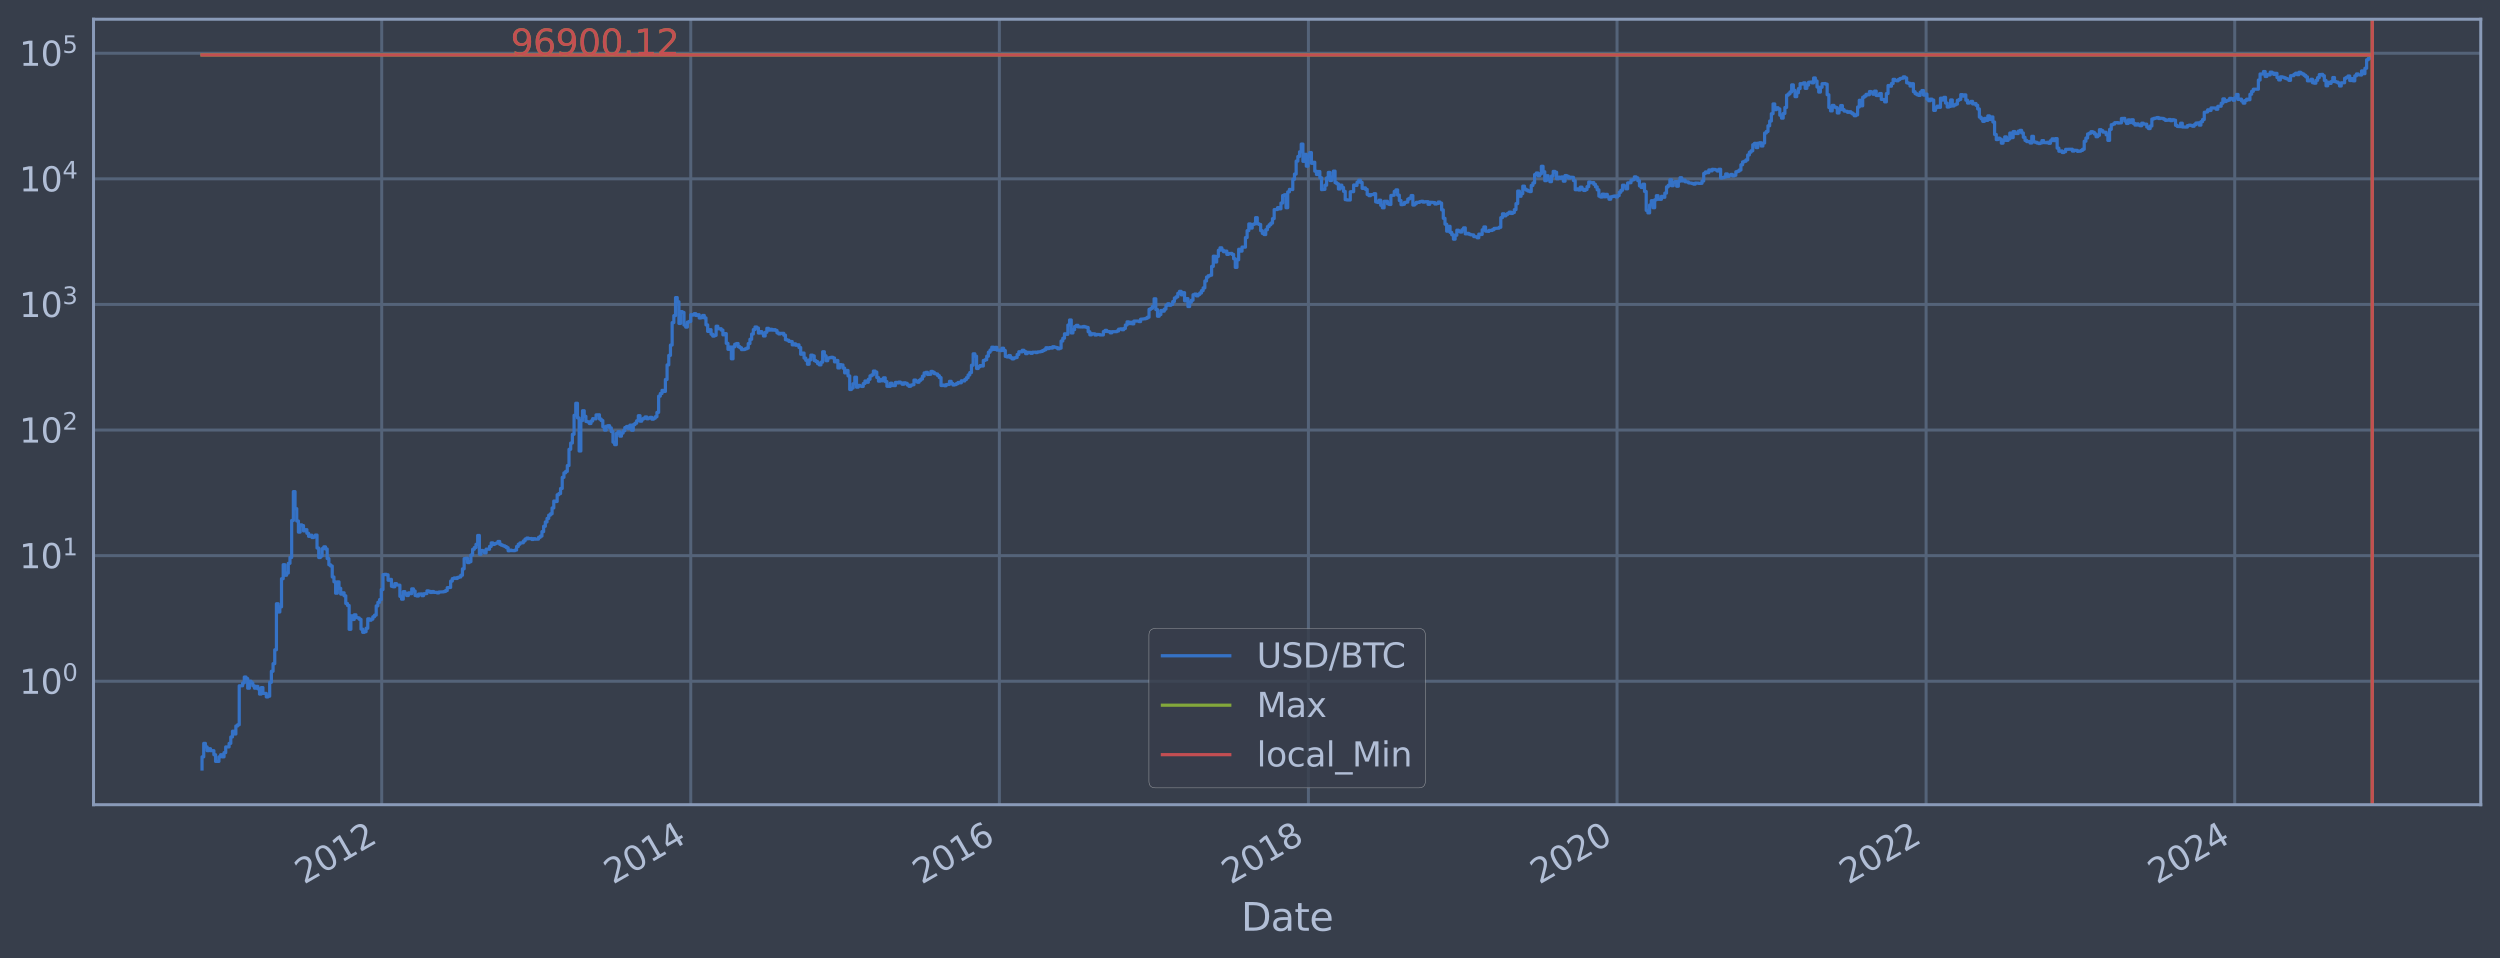 <?xml version="1.0" encoding="utf-8" standalone="no"?>
<!DOCTYPE svg PUBLIC "-//W3C//DTD SVG 1.1//EN"
  "http://www.w3.org/Graphics/SVG/1.1/DTD/svg11.dtd">
<svg xmlns:xlink="http://www.w3.org/1999/xlink" width="934.976pt" height="358.291pt" viewBox="0 0 934.976 358.291" xmlns="http://www.w3.org/2000/svg" version="1.1">
 <defs>
  <style type="text/css">*{stroke-linejoin: round; stroke-linecap: butt}</style>
 </defs>
 <g id="figure_1">
  <g id="patch_1">
   <path d="M 0 358.291 
L 934.976 358.291 
L 934.976 0 
L 0 0 
z
" style="fill: #373e4b"/>
  </g>
  <g id="axes_1">
   <g id="patch_2">
    <path d="M 34.976 300.96 
L 927.776 300.96 
L 927.776 7.2 
L 34.976 7.2 
z
" style="fill: #373e4b"/>
   </g>
   <g id="matplotlib.axis_1">
    <g id="xtick_1">
     <g id="line2d_1">
      <path d="M 142.755 300.96 
L 142.755 7.2 
" clip-path="url(#pc3c902b59b)" style="fill: none; stroke: #546379; stroke-width: 1.12; stroke-linecap: square"/>
     </g>
     <g id="line2d_2"/>
     <g id="text_1">
      <!-- 2012 -->
      <g style="fill: #b1bed6" transform="translate(113.674 330.885) rotate(-30) scale(0.126 -0.126)">
       <defs>
        <path id="DejaVuSans-32" d="M 1228 531 
L 3431 531 
L 3431 0 
L 469 0 
L 469 531 
Q 828 903 1448 1529 
Q 2069 2156 2228 2338 
Q 2531 2678 2651 2914 
Q 2772 3150 2772 3378 
Q 2772 3750 2511 3984 
Q 2250 4219 1831 4219 
Q 1534 4219 1204 4116 
Q 875 4013 500 3803 
L 500 4441 
Q 881 4594 1212 4672 
Q 1544 4750 1819 4750 
Q 2544 4750 2975 4387 
Q 3406 4025 3406 3419 
Q 3406 3131 3298 2873 
Q 3191 2616 2906 2266 
Q 2828 2175 2409 1742 
Q 1991 1309 1228 531 
z
" transform="scale(0.016)"/>
        <path id="DejaVuSans-30" d="M 2034 4250 
Q 1547 4250 1301 3770 
Q 1056 3291 1056 2328 
Q 1056 1369 1301 889 
Q 1547 409 2034 409 
Q 2525 409 2770 889 
Q 3016 1369 3016 2328 
Q 3016 3291 2770 3770 
Q 2525 4250 2034 4250 
z
M 2034 4750 
Q 2819 4750 3233 4129 
Q 3647 3509 3647 2328 
Q 3647 1150 3233 529 
Q 2819 -91 2034 -91 
Q 1250 -91 836 529 
Q 422 1150 422 2328 
Q 422 3509 836 4129 
Q 1250 4750 2034 4750 
z
" transform="scale(0.016)"/>
        <path id="DejaVuSans-31" d="M 794 531 
L 1825 531 
L 1825 4091 
L 703 3866 
L 703 4441 
L 1819 4666 
L 2450 4666 
L 2450 531 
L 3481 531 
L 3481 0 
L 794 0 
L 794 531 
z
" transform="scale(0.016)"/>
       </defs>
       <use xlink:href="#DejaVuSans-32"/>
       <use xlink:href="#DejaVuSans-30" x="63.623"/>
       <use xlink:href="#DejaVuSans-31" x="127.246"/>
       <use xlink:href="#DejaVuSans-32" x="190.869"/>
      </g>
     </g>
    </g>
    <g id="xtick_2">
     <g id="line2d_3">
      <path d="M 258.335 300.96 
L 258.335 7.2 
" clip-path="url(#pc3c902b59b)" style="fill: none; stroke: #546379; stroke-width: 1.12; stroke-linecap: square"/>
     </g>
     <g id="line2d_4"/>
     <g id="text_2">
      <!-- 2014 -->
      <g style="fill: #b1bed6" transform="translate(229.254 330.885) rotate(-30) scale(0.126 -0.126)">
       <defs>
        <path id="DejaVuSans-34" d="M 2419 4116 
L 825 1625 
L 2419 1625 
L 2419 4116 
z
M 2253 4666 
L 3047 4666 
L 3047 1625 
L 3713 1625 
L 3713 1100 
L 3047 1100 
L 3047 0 
L 2419 0 
L 2419 1100 
L 313 1100 
L 313 1709 
L 2253 4666 
z
" transform="scale(0.016)"/>
       </defs>
       <use xlink:href="#DejaVuSans-32"/>
       <use xlink:href="#DejaVuSans-30" x="63.623"/>
       <use xlink:href="#DejaVuSans-31" x="127.246"/>
       <use xlink:href="#DejaVuSans-34" x="190.869"/>
      </g>
     </g>
    </g>
    <g id="xtick_3">
     <g id="line2d_5">
      <path d="M 373.757 300.96 
L 373.757 7.2 
" clip-path="url(#pc3c902b59b)" style="fill: none; stroke: #546379; stroke-width: 1.12; stroke-linecap: square"/>
     </g>
     <g id="line2d_6"/>
     <g id="text_3">
      <!-- 2016 -->
      <g style="fill: #b1bed6" transform="translate(344.676 330.885) rotate(-30) scale(0.126 -0.126)">
       <defs>
        <path id="DejaVuSans-36" d="M 2113 2584 
Q 1688 2584 1439 2293 
Q 1191 2003 1191 1497 
Q 1191 994 1439 701 
Q 1688 409 2113 409 
Q 2538 409 2786 701 
Q 3034 994 3034 1497 
Q 3034 2003 2786 2293 
Q 2538 2584 2113 2584 
z
M 3366 4563 
L 3366 3988 
Q 3128 4100 2886 4159 
Q 2644 4219 2406 4219 
Q 1781 4219 1451 3797 
Q 1122 3375 1075 2522 
Q 1259 2794 1537 2939 
Q 1816 3084 2150 3084 
Q 2853 3084 3261 2657 
Q 3669 2231 3669 1497 
Q 3669 778 3244 343 
Q 2819 -91 2113 -91 
Q 1303 -91 875 529 
Q 447 1150 447 2328 
Q 447 3434 972 4092 
Q 1497 4750 2381 4750 
Q 2619 4750 2861 4703 
Q 3103 4656 3366 4563 
z
" transform="scale(0.016)"/>
       </defs>
       <use xlink:href="#DejaVuSans-32"/>
       <use xlink:href="#DejaVuSans-30" x="63.623"/>
       <use xlink:href="#DejaVuSans-31" x="127.246"/>
       <use xlink:href="#DejaVuSans-36" x="190.869"/>
      </g>
     </g>
    </g>
    <g id="xtick_4">
     <g id="line2d_7">
      <path d="M 489.337 300.96 
L 489.337 7.2 
" clip-path="url(#pc3c902b59b)" style="fill: none; stroke: #546379; stroke-width: 1.12; stroke-linecap: square"/>
     </g>
     <g id="line2d_8"/>
     <g id="text_4">
      <!-- 2018 -->
      <g style="fill: #b1bed6" transform="translate(460.256 330.885) rotate(-30) scale(0.126 -0.126)">
       <defs>
        <path id="DejaVuSans-38" d="M 2034 2216 
Q 1584 2216 1326 1975 
Q 1069 1734 1069 1313 
Q 1069 891 1326 650 
Q 1584 409 2034 409 
Q 2484 409 2743 651 
Q 3003 894 3003 1313 
Q 3003 1734 2745 1975 
Q 2488 2216 2034 2216 
z
M 1403 2484 
Q 997 2584 770 2862 
Q 544 3141 544 3541 
Q 544 4100 942 4425 
Q 1341 4750 2034 4750 
Q 2731 4750 3128 4425 
Q 3525 4100 3525 3541 
Q 3525 3141 3298 2862 
Q 3072 2584 2669 2484 
Q 3125 2378 3379 2068 
Q 3634 1759 3634 1313 
Q 3634 634 3220 271 
Q 2806 -91 2034 -91 
Q 1263 -91 848 271 
Q 434 634 434 1313 
Q 434 1759 690 2068 
Q 947 2378 1403 2484 
z
M 1172 3481 
Q 1172 3119 1398 2916 
Q 1625 2713 2034 2713 
Q 2441 2713 2670 2916 
Q 2900 3119 2900 3481 
Q 2900 3844 2670 4047 
Q 2441 4250 2034 4250 
Q 1625 4250 1398 4047 
Q 1172 3844 1172 3481 
z
" transform="scale(0.016)"/>
       </defs>
       <use xlink:href="#DejaVuSans-32"/>
       <use xlink:href="#DejaVuSans-30" x="63.623"/>
       <use xlink:href="#DejaVuSans-31" x="127.246"/>
       <use xlink:href="#DejaVuSans-38" x="190.869"/>
      </g>
     </g>
    </g>
    <g id="xtick_5">
     <g id="line2d_9">
      <path d="M 604.759 300.96 
L 604.759 7.2 
" clip-path="url(#pc3c902b59b)" style="fill: none; stroke: #546379; stroke-width: 1.12; stroke-linecap: square"/>
     </g>
     <g id="line2d_10"/>
     <g id="text_5">
      <!-- 2020 -->
      <g style="fill: #b1bed6" transform="translate(575.678 330.885) rotate(-30) scale(0.126 -0.126)">
       <use xlink:href="#DejaVuSans-32"/>
       <use xlink:href="#DejaVuSans-30" x="63.623"/>
       <use xlink:href="#DejaVuSans-32" x="127.246"/>
       <use xlink:href="#DejaVuSans-30" x="190.869"/>
      </g>
     </g>
    </g>
    <g id="xtick_6">
     <g id="line2d_11">
      <path d="M 720.339 300.96 
L 720.339 7.2 
" clip-path="url(#pc3c902b59b)" style="fill: none; stroke: #546379; stroke-width: 1.12; stroke-linecap: square"/>
     </g>
     <g id="line2d_12"/>
     <g id="text_6">
      <!-- 2022 -->
      <g style="fill: #b1bed6" transform="translate(691.258 330.885) rotate(-30) scale(0.126 -0.126)">
       <use xlink:href="#DejaVuSans-32"/>
       <use xlink:href="#DejaVuSans-30" x="63.623"/>
       <use xlink:href="#DejaVuSans-32" x="127.246"/>
       <use xlink:href="#DejaVuSans-32" x="190.869"/>
      </g>
     </g>
    </g>
    <g id="xtick_7">
     <g id="line2d_13">
      <path d="M 835.76 300.96 
L 835.76 7.2 
" clip-path="url(#pc3c902b59b)" style="fill: none; stroke: #546379; stroke-width: 1.12; stroke-linecap: square"/>
     </g>
     <g id="line2d_14"/>
     <g id="text_7">
      <!-- 2024 -->
      <g style="fill: #b1bed6" transform="translate(806.679 330.885) rotate(-30) scale(0.126 -0.126)">
       <use xlink:href="#DejaVuSans-32"/>
       <use xlink:href="#DejaVuSans-30" x="63.623"/>
       <use xlink:href="#DejaVuSans-32" x="127.246"/>
       <use xlink:href="#DejaVuSans-34" x="190.869"/>
      </g>
     </g>
    </g>
    <g id="text_8">
     <!-- Date -->
     <g style="fill: #b1bed6" transform="translate(464.167 348.096) scale(0.144 -0.144)">
      <defs>
       <path id="DejaVuSans-44" d="M 1259 4147 
L 1259 519 
L 2022 519 
Q 2988 519 3436 956 
Q 3884 1394 3884 2338 
Q 3884 3275 3436 3711 
Q 2988 4147 2022 4147 
L 1259 4147 
z
M 628 4666 
L 1925 4666 
Q 3281 4666 3915 4102 
Q 4550 3538 4550 2338 
Q 4550 1131 3912 565 
Q 3275 0 1925 0 
L 628 0 
L 628 4666 
z
" transform="scale(0.016)"/>
       <path id="DejaVuSans-61" d="M 2194 1759 
Q 1497 1759 1228 1600 
Q 959 1441 959 1056 
Q 959 750 1161 570 
Q 1363 391 1709 391 
Q 2188 391 2477 730 
Q 2766 1069 2766 1631 
L 2766 1759 
L 2194 1759 
z
M 3341 1997 
L 3341 0 
L 2766 0 
L 2766 531 
Q 2569 213 2275 61 
Q 1981 -91 1556 -91 
Q 1019 -91 701 211 
Q 384 513 384 1019 
Q 384 1609 779 1909 
Q 1175 2209 1959 2209 
L 2766 2209 
L 2766 2266 
Q 2766 2663 2505 2880 
Q 2244 3097 1772 3097 
Q 1472 3097 1187 3025 
Q 903 2953 641 2809 
L 641 3341 
Q 956 3463 1253 3523 
Q 1550 3584 1831 3584 
Q 2591 3584 2966 3190 
Q 3341 2797 3341 1997 
z
" transform="scale(0.016)"/>
       <path id="DejaVuSans-74" d="M 1172 4494 
L 1172 3500 
L 2356 3500 
L 2356 3053 
L 1172 3053 
L 1172 1153 
Q 1172 725 1289 603 
Q 1406 481 1766 481 
L 2356 481 
L 2356 0 
L 1766 0 
Q 1100 0 847 248 
Q 594 497 594 1153 
L 594 3053 
L 172 3053 
L 172 3500 
L 594 3500 
L 594 4494 
L 1172 4494 
z
" transform="scale(0.016)"/>
       <path id="DejaVuSans-65" d="M 3597 1894 
L 3597 1613 
L 953 1613 
Q 991 1019 1311 708 
Q 1631 397 2203 397 
Q 2534 397 2845 478 
Q 3156 559 3463 722 
L 3463 178 
Q 3153 47 2828 -22 
Q 2503 -91 2169 -91 
Q 1331 -91 842 396 
Q 353 884 353 1716 
Q 353 2575 817 3079 
Q 1281 3584 2069 3584 
Q 2775 3584 3186 3129 
Q 3597 2675 3597 1894 
z
M 3022 2063 
Q 3016 2534 2758 2815 
Q 2500 3097 2075 3097 
Q 1594 3097 1305 2825 
Q 1016 2553 972 2059 
L 3022 2063 
z
" transform="scale(0.016)"/>
      </defs>
      <use xlink:href="#DejaVuSans-44"/>
      <use xlink:href="#DejaVuSans-61" x="77.002"/>
      <use xlink:href="#DejaVuSans-74" x="138.281"/>
      <use xlink:href="#DejaVuSans-65" x="177.49"/>
     </g>
    </g>
   </g>
   <g id="matplotlib.axis_2">
    <g id="ytick_1">
     <g id="line2d_15">
      <path d="M 34.976 254.775 
L 927.776 254.775 
" clip-path="url(#pc3c902b59b)" style="fill: none; stroke: #546379; stroke-width: 1.12; stroke-linecap: square"/>
     </g>
     <g id="line2d_16"/>
     <g id="text_9">
      <!-- $\mathdefault{10^{0}}$ -->
      <g style="fill: #b1bed6" transform="translate(7.2 259.562) scale(0.126 -0.126)">
       <use xlink:href="#DejaVuSans-31" transform="translate(0 0.766)"/>
       <use xlink:href="#DejaVuSans-30" transform="translate(63.623 0.766)"/>
       <use xlink:href="#DejaVuSans-30" transform="translate(128.203 39.047) scale(0.7)"/>
      </g>
     </g>
    </g>
    <g id="ytick_2">
     <g id="line2d_17">
      <path d="M 34.976 207.802 
L 927.776 207.802 
" clip-path="url(#pc3c902b59b)" style="fill: none; stroke: #546379; stroke-width: 1.12; stroke-linecap: square"/>
     </g>
     <g id="line2d_18"/>
     <g id="text_10">
      <!-- $\mathdefault{10^{1}}$ -->
      <g style="fill: #b1bed6" transform="translate(7.2 212.589) scale(0.126 -0.126)">
       <use xlink:href="#DejaVuSans-31" transform="translate(0 0.684)"/>
       <use xlink:href="#DejaVuSans-30" transform="translate(63.623 0.684)"/>
       <use xlink:href="#DejaVuSans-31" transform="translate(128.203 38.966) scale(0.7)"/>
      </g>
     </g>
    </g>
    <g id="ytick_3">
     <g id="line2d_19">
      <path d="M 34.976 160.829 
L 927.776 160.829 
" clip-path="url(#pc3c902b59b)" style="fill: none; stroke: #546379; stroke-width: 1.12; stroke-linecap: square"/>
     </g>
     <g id="line2d_20"/>
     <g id="text_11">
      <!-- $\mathdefault{10^{2}}$ -->
      <g style="fill: #b1bed6" transform="translate(7.2 165.616) scale(0.126 -0.126)">
       <use xlink:href="#DejaVuSans-31" transform="translate(0 0.766)"/>
       <use xlink:href="#DejaVuSans-30" transform="translate(63.623 0.766)"/>
       <use xlink:href="#DejaVuSans-32" transform="translate(128.203 39.047) scale(0.7)"/>
      </g>
     </g>
    </g>
    <g id="ytick_4">
     <g id="line2d_21">
      <path d="M 34.976 113.856 
L 927.776 113.856 
" clip-path="url(#pc3c902b59b)" style="fill: none; stroke: #546379; stroke-width: 1.12; stroke-linecap: square"/>
     </g>
     <g id="line2d_22"/>
     <g id="text_12">
      <!-- $\mathdefault{10^{3}}$ -->
      <g style="fill: #b1bed6" transform="translate(7.2 118.643) scale(0.126 -0.126)">
       <defs>
        <path id="DejaVuSans-33" d="M 2597 2516 
Q 3050 2419 3304 2112 
Q 3559 1806 3559 1356 
Q 3559 666 3084 287 
Q 2609 -91 1734 -91 
Q 1441 -91 1130 -33 
Q 819 25 488 141 
L 488 750 
Q 750 597 1062 519 
Q 1375 441 1716 441 
Q 2309 441 2620 675 
Q 2931 909 2931 1356 
Q 2931 1769 2642 2001 
Q 2353 2234 1838 2234 
L 1294 2234 
L 1294 2753 
L 1863 2753 
Q 2328 2753 2575 2939 
Q 2822 3125 2822 3475 
Q 2822 3834 2567 4026 
Q 2313 4219 1838 4219 
Q 1578 4219 1281 4162 
Q 984 4106 628 3988 
L 628 4550 
Q 988 4650 1302 4700 
Q 1616 4750 1894 4750 
Q 2613 4750 3031 4423 
Q 3450 4097 3450 3541 
Q 3450 3153 3228 2886 
Q 3006 2619 2597 2516 
z
" transform="scale(0.016)"/>
       </defs>
       <use xlink:href="#DejaVuSans-31" transform="translate(0 0.766)"/>
       <use xlink:href="#DejaVuSans-30" transform="translate(63.623 0.766)"/>
       <use xlink:href="#DejaVuSans-33" transform="translate(128.203 39.047) scale(0.7)"/>
      </g>
     </g>
    </g>
    <g id="ytick_5">
     <g id="line2d_23">
      <path d="M 34.976 66.883 
L 927.776 66.883 
" clip-path="url(#pc3c902b59b)" style="fill: none; stroke: #546379; stroke-width: 1.12; stroke-linecap: square"/>
     </g>
     <g id="line2d_24"/>
     <g id="text_13">
      <!-- $\mathdefault{10^{4}}$ -->
      <g style="fill: #b1bed6" transform="translate(7.2 71.67) scale(0.126 -0.126)">
       <use xlink:href="#DejaVuSans-31" transform="translate(0 0.684)"/>
       <use xlink:href="#DejaVuSans-30" transform="translate(63.623 0.684)"/>
       <use xlink:href="#DejaVuSans-34" transform="translate(128.203 38.966) scale(0.7)"/>
      </g>
     </g>
    </g>
    <g id="ytick_6">
     <g id="line2d_25">
      <path d="M 34.976 19.91 
L 927.776 19.91 
" clip-path="url(#pc3c902b59b)" style="fill: none; stroke: #546379; stroke-width: 1.12; stroke-linecap: square"/>
     </g>
     <g id="line2d_26"/>
     <g id="text_14">
      <!-- $\mathdefault{10^{5}}$ -->
      <g style="fill: #b1bed6" transform="translate(7.2 24.697) scale(0.126 -0.126)">
       <defs>
        <path id="DejaVuSans-35" d="M 691 4666 
L 3169 4666 
L 3169 4134 
L 1269 4134 
L 1269 2991 
Q 1406 3038 1543 3061 
Q 1681 3084 1819 3084 
Q 2600 3084 3056 2656 
Q 3513 2228 3513 1497 
Q 3513 744 3044 326 
Q 2575 -91 1722 -91 
Q 1428 -91 1123 -41 
Q 819 9 494 109 
L 494 744 
Q 775 591 1075 516 
Q 1375 441 1709 441 
Q 2250 441 2565 725 
Q 2881 1009 2881 1497 
Q 2881 1984 2565 2268 
Q 2250 2553 1709 2553 
Q 1456 2553 1204 2497 
Q 953 2441 691 2322 
L 691 4666 
z
" transform="scale(0.016)"/>
       </defs>
       <use xlink:href="#DejaVuSans-31" transform="translate(0 0.684)"/>
       <use xlink:href="#DejaVuSans-30" transform="translate(63.623 0.684)"/>
       <use xlink:href="#DejaVuSans-35" transform="translate(128.203 38.966) scale(0.7)"/>
      </g>
     </g>
    </g>
    <g id="ytick_7">
     <g id="line2d_27"/>
    </g>
    <g id="ytick_8">
     <g id="line2d_28"/>
    </g>
    <g id="ytick_9">
     <g id="line2d_29"/>
    </g>
    <g id="ytick_10">
     <g id="line2d_30"/>
    </g>
    <g id="ytick_11">
     <g id="line2d_31"/>
    </g>
    <g id="ytick_12">
     <g id="line2d_32"/>
    </g>
    <g id="ytick_13">
     <g id="line2d_33"/>
    </g>
    <g id="ytick_14">
     <g id="line2d_34"/>
    </g>
    <g id="ytick_15">
     <g id="line2d_35"/>
    </g>
    <g id="ytick_16">
     <g id="line2d_36"/>
    </g>
    <g id="ytick_17">
     <g id="line2d_37"/>
    </g>
    <g id="ytick_18">
     <g id="line2d_38"/>
    </g>
    <g id="ytick_19">
     <g id="line2d_39"/>
    </g>
    <g id="ytick_20">
     <g id="line2d_40"/>
    </g>
    <g id="ytick_21">
     <g id="line2d_41"/>
    </g>
    <g id="ytick_22">
     <g id="line2d_42"/>
    </g>
    <g id="ytick_23">
     <g id="line2d_43"/>
    </g>
    <g id="ytick_24">
     <g id="line2d_44"/>
    </g>
    <g id="ytick_25">
     <g id="line2d_45"/>
    </g>
    <g id="ytick_26">
     <g id="line2d_46"/>
    </g>
    <g id="ytick_27">
     <g id="line2d_47"/>
    </g>
    <g id="ytick_28">
     <g id="line2d_48"/>
    </g>
    <g id="ytick_29">
     <g id="line2d_49"/>
    </g>
    <g id="ytick_30">
     <g id="line2d_50"/>
    </g>
    <g id="ytick_31">
     <g id="line2d_51"/>
    </g>
    <g id="ytick_32">
     <g id="line2d_52"/>
    </g>
    <g id="ytick_33">
     <g id="line2d_53"/>
    </g>
    <g id="ytick_34">
     <g id="line2d_54"/>
    </g>
    <g id="ytick_35">
     <g id="line2d_55"/>
    </g>
    <g id="ytick_36">
     <g id="line2d_56"/>
    </g>
    <g id="ytick_37">
     <g id="line2d_57"/>
    </g>
    <g id="ytick_38">
     <g id="line2d_58"/>
    </g>
    <g id="ytick_39">
     <g id="line2d_59"/>
    </g>
    <g id="ytick_40">
     <g id="line2d_60"/>
    </g>
    <g id="ytick_41">
     <g id="line2d_61"/>
    </g>
    <g id="ytick_42">
     <g id="line2d_62"/>
    </g>
    <g id="ytick_43">
     <g id="line2d_63"/>
    </g>
    <g id="ytick_44">
     <g id="line2d_64"/>
    </g>
    <g id="ytick_45">
     <g id="line2d_65"/>
    </g>
    <g id="ytick_46">
     <g id="line2d_66"/>
    </g>
    <g id="ytick_47">
     <g id="line2d_67"/>
    </g>
    <g id="ytick_48">
     <g id="line2d_68"/>
    </g>
    <g id="ytick_49">
     <g id="line2d_69"/>
    </g>
    <g id="ytick_50">
     <g id="line2d_70"/>
    </g>
    <g id="ytick_51">
     <g id="line2d_71"/>
    </g>
    <g id="ytick_52">
     <g id="line2d_72"/>
    </g>
    <g id="ytick_53">
     <g id="line2d_73"/>
    </g>
    <g id="ytick_54">
     <g id="line2d_74"/>
    </g>
   </g>
   <g id="line2d_75">
    <path d="M 75.558 287.607 
L 75.558 283.055 
L 76.19 283.055 
L 76.19 278.019 
L 76.823 278.019 
L 76.823 279.336 
L 77.455 279.336 
L 77.455 280.743 
L 78.088 280.743 
L 78.088 280.027 
L 78.72 280.027 
L 78.72 280.743 
L 79.985 280.743 
L 79.985 282.255 
L 80.617 282.255 
L 80.617 284.756 
L 81.882 284.756 
L 81.882 283.055 
L 82.515 283.055 
L 82.515 282.255 
L 83.147 282.255 
L 83.147 283.055 
L 83.78 283.055 
L 83.78 281.485 
L 84.412 281.485 
L 84.412 279.336 
L 85.677 279.336 
L 85.677 278.019 
L 86.309 278.019 
L 86.309 275.616 
L 86.942 275.616 
L 86.942 273.467 
L 87.574 273.467 
L 87.574 274.513 
L 88.207 274.513 
L 88.207 271.523 
L 88.839 271.523 
L 88.839 271.064 
L 89.472 271.064 
L 89.472 256.476 
L 90.737 256.476 
L 90.737 255.396 
L 91.369 255.396 
L 91.369 253.205 
L 92.001 253.205 
L 92.001 253.779 
L 92.634 253.779 
L 92.634 257.382 
L 93.266 257.382 
L 93.266 254.775 
L 93.899 254.775 
L 93.899 255.396 
L 94.531 255.396 
L 94.531 256.476 
L 95.164 256.476 
L 95.164 257.382 
L 95.796 257.382 
L 95.796 256.699 
L 96.429 256.699 
L 96.429 257.616 
L 97.061 257.616 
L 97.061 259.583 
L 97.694 259.583 
L 97.694 257.152 
L 98.326 257.152 
L 98.326 259.327 
L 99.591 259.327 
L 99.591 260.643 
L 100.223 260.643 
L 100.223 260.373 
L 100.856 260.373 
L 100.856 255.187 
L 101.488 255.187 
L 101.488 251.055 
L 102.121 251.055 
L 102.121 248.204 
L 102.753 248.204 
L 102.753 243.012 
L 103.386 243.012 
L 103.386 225.792 
L 104.018 225.792 
L 104.018 228.871 
L 104.65 228.871 
L 104.65 226.958 
L 105.283 226.958 
L 105.283 216.433 
L 105.915 216.433 
L 105.915 211.189 
L 106.548 211.189 
L 106.548 215.136 
L 107.18 215.136 
L 107.18 214.306 
L 107.813 214.306 
L 107.813 210.69 
L 108.445 210.69 
L 108.445 208.486 
L 109.078 208.486 
L 109.078 194.654 
L 109.71 194.654 
L 109.71 183.858 
L 110.342 183.858 
L 110.342 190.233 
L 110.975 190.233 
L 110.975 194.848 
L 111.607 194.848 
L 111.607 199.007 
L 112.24 199.007 
L 112.24 196.293 
L 112.872 196.293 
L 112.872 196.561 
L 113.505 196.561 
L 113.505 198.548 
L 114.137 198.548 
L 114.137 198.087 
L 114.77 198.087 
L 114.77 199.435 
L 115.402 199.435 
L 115.402 200.577 
L 116.034 200.577 
L 116.034 200.166 
L 116.667 200.166 
L 116.667 201.04 
L 117.299 201.04 
L 117.299 200.793 
L 117.932 200.793 
L 117.932 200.11 
L 118.564 200.11 
L 118.564 204.951 
L 119.197 204.951 
L 119.197 208.507 
L 119.829 208.507 
L 119.829 207.945 
L 120.462 207.945 
L 120.462 205.201 
L 121.094 205.201 
L 121.094 204.512 
L 121.727 204.512 
L 121.727 205.309 
L 122.359 205.309 
L 122.359 208.891 
L 122.991 208.891 
L 122.991 211.213 
L 123.624 211.213 
L 123.624 211.677 
L 124.256 211.677 
L 124.256 215.79 
L 124.889 215.79 
L 124.889 217.587 
L 125.521 217.587 
L 125.521 221.861 
L 126.154 221.861 
L 126.154 217.62 
L 126.786 217.62 
L 126.786 220.035 
L 127.419 220.035 
L 127.419 222.188 
L 128.051 222.188 
L 128.051 221.699 
L 128.683 221.699 
L 128.683 222.817 
L 129.316 222.817 
L 129.316 225.694 
L 129.948 225.694 
L 129.948 226.443 
L 130.581 226.443 
L 130.581 235.361 
L 131.213 235.361 
L 131.213 230.295 
L 131.846 230.295 
L 131.846 231.694 
L 132.478 231.694 
L 132.478 229.93 
L 133.111 229.93 
L 133.111 230.919 
L 133.743 230.919 
L 133.743 231.11 
L 134.375 231.11 
L 134.375 231.628 
L 135.008 231.628 
L 135.008 235.282 
L 135.64 235.282 
L 135.64 236.494 
L 136.273 236.494 
L 136.273 236.246 
L 136.905 236.246 
L 136.905 234.971 
L 137.538 234.971 
L 137.538 231.432 
L 138.17 231.432 
L 138.17 231.959 
L 138.803 231.959 
L 138.803 231.563 
L 139.435 231.563 
L 139.435 230.667 
L 140.068 230.667 
L 140.068 230.051 
L 140.7 230.051 
L 140.7 226.596 
L 141.332 226.596 
L 141.332 225.257 
L 141.965 225.257 
L 141.965 224.228 
L 142.597 224.228 
L 142.597 220.486 
L 143.23 220.486 
L 143.23 214.904 
L 143.862 214.904 
L 143.862 214.789 
L 144.495 214.789 
L 144.495 214.962 
L 145.127 214.962 
L 145.127 217.002 
L 145.76 217.002 
L 145.76 216.684 
L 146.392 216.684 
L 146.392 219.269 
L 147.024 219.269 
L 147.024 219.449 
L 147.657 219.449 
L 147.657 218.257 
L 148.289 218.257 
L 148.289 218.774 
L 149.554 218.844 
L 149.554 223.031 
L 150.187 223.031 
L 150.187 224.091 
L 150.819 224.091 
L 150.819 221.26 
L 151.452 221.26 
L 151.452 222.024 
L 152.084 222.024 
L 152.084 222.732 
L 152.716 222.732 
L 152.716 221.739 
L 153.349 221.739 
L 153.349 222.024 
L 153.981 222.024 
L 153.981 220.221 
L 154.614 220.221 
L 154.614 221.025 
L 155.246 221.025 
L 155.246 222.732 
L 155.879 222.732 
L 155.879 222.903 
L 156.511 222.903 
L 156.511 222.188 
L 157.776 222.106 
L 157.776 222.775 
L 158.409 222.775 
L 158.409 222.065 
L 159.673 221.983 
L 159.673 220.986 
L 160.306 220.986 
L 160.306 221.181 
L 160.938 221.181 
L 160.938 221.578 
L 161.571 221.578 
L 161.571 221.221 
L 162.203 221.221 
L 162.203 221.538 
L 163.468 221.538 
L 163.468 221.739 
L 164.101 221.739 
L 164.101 221.418 
L 165.998 221.339 
L 165.998 221.221 
L 166.63 221.221 
L 166.63 220.869 
L 167.263 220.869 
L 167.263 219.776 
L 168.528 219.703 
L 168.528 217.325 
L 169.16 217.325 
L 169.16 216.402 
L 169.793 216.402 
L 169.793 216.155 
L 170.425 216.155 
L 170.425 216.34 
L 171.057 216.34 
L 171.057 215.941 
L 171.69 215.941 
L 171.69 215.79 
L 172.322 215.79 
L 172.322 215.136 
L 172.955 215.136 
L 172.955 212.74 
L 173.587 212.74 
L 173.587 208.913 
L 174.22 208.913 
L 174.22 208.784 
L 174.852 208.784 
L 174.852 210.41 
L 175.485 210.41 
L 175.485 210.065 
L 176.117 210.065 
L 176.117 207.558 
L 176.75 207.558 
L 176.75 205.435 
L 177.382 205.435 
L 177.382 204.774 
L 178.014 204.774 
L 178.014 203.579 
L 178.647 203.579 
L 178.647 200.25 
L 179.279 200.25 
L 179.279 207.278 
L 179.912 207.278 
L 179.912 205.876 
L 180.544 205.876 
L 180.544 206.025 
L 181.177 206.025 
L 181.177 206.768 
L 181.809 206.768 
L 181.809 205.363 
L 183.074 205.417 
L 183.074 204.356 
L 183.706 204.356 
L 183.706 203.039 
L 184.339 203.039 
L 184.339 203.612 
L 184.971 203.612 
L 184.971 203.315 
L 185.604 203.315 
L 185.604 203.12 
L 186.236 203.12 
L 186.236 202.497 
L 186.869 202.497 
L 186.869 203.579 
L 187.501 203.579 
L 187.501 203.913 
L 188.134 203.913 
L 188.134 204.116 
L 188.766 204.116 
L 188.766 204.425 
L 189.398 204.425 
L 189.398 204.844 
L 190.031 204.844 
L 190.031 205.988 
L 190.663 205.988 
L 190.663 205.746 
L 191.296 205.746 
L 191.296 205.913 
L 192.561 205.95 
L 192.561 205.728 
L 193.193 205.728 
L 193.193 204.391 
L 193.826 204.391 
L 193.826 203.546 
L 194.458 203.546 
L 194.458 203.055 
L 195.723 202.99 
L 195.723 202.309 
L 196.355 202.309 
L 196.355 201.604 
L 196.988 201.604 
L 196.988 201.231 
L 197.62 201.231 
L 197.62 201.484 
L 198.885 201.38 
L 198.885 201.755 
L 199.518 201.755 
L 199.518 201.454 
L 200.15 201.454 
L 200.15 201.649 
L 201.415 201.619 
L 201.415 200.952 
L 202.047 200.952 
L 202.047 200.491 
L 202.68 200.491 
L 202.68 198.822 
L 203.312 198.822 
L 203.312 196.822 
L 203.945 196.822 
L 203.945 195.208 
L 204.577 195.208 
L 204.577 193.887 
L 205.21 193.887 
L 205.21 192.666 
L 205.842 192.666 
L 205.842 192.158 
L 206.475 192.158 
L 206.475 189.968 
L 207.107 189.968 
L 207.107 187.389 
L 207.739 187.389 
L 207.739 187.555 
L 208.372 187.555 
L 208.372 185.039 
L 209.004 185.039 
L 209.004 184.59 
L 209.637 184.59 
L 209.637 182.687 
L 210.269 182.687 
L 210.269 178.526 
L 210.902 178.526 
L 210.902 176.848 
L 211.534 176.848 
L 211.534 176.292 
L 212.167 176.292 
L 212.167 174.122 
L 212.799 174.122 
L 212.799 168.032 
L 213.432 168.032 
L 213.432 165.692 
L 214.064 165.692 
L 214.064 162.419 
L 214.696 162.419 
L 214.696 155.32 
L 215.329 155.32 
L 215.329 150.824 
L 215.961 150.824 
L 215.961 156.293 
L 216.594 156.293 
L 216.594 168.666 
L 217.226 168.666 
L 217.226 157.294 
L 217.859 157.294 
L 217.859 153.604 
L 218.491 153.604 
L 218.491 155.713 
L 219.124 155.713 
L 219.124 157.626 
L 219.756 157.626 
L 219.756 157.805 
L 220.388 157.805 
L 220.388 158.392 
L 221.021 158.392 
L 221.021 157.454 
L 221.653 157.454 
L 221.653 156.553 
L 222.918 156.656 
L 222.918 155.167 
L 224.183 155.119 
L 224.183 156.702 
L 224.816 156.702 
L 224.816 157.285 
L 225.448 157.285 
L 225.448 159.621 
L 226.08 159.621 
L 226.08 160.833 
L 226.713 160.833 
L 226.713 159.374 
L 227.345 159.374 
L 227.345 159.193 
L 227.978 159.193 
L 227.978 160.029 
L 228.61 160.029 
L 228.61 161.398 
L 229.243 161.398 
L 229.243 165.371 
L 229.875 165.371 
L 229.875 166.296 
L 230.508 166.296 
L 230.508 162.093 
L 231.14 162.093 
L 231.14 161.44 
L 231.773 161.44 
L 231.773 163.117 
L 232.405 163.117 
L 232.405 161.981 
L 233.037 161.981 
L 233.037 161.096 
L 233.67 161.096 
L 233.67 159.908 
L 234.302 159.908 
L 234.302 159.502 
L 234.935 159.502 
L 234.935 160.266 
L 235.567 160.266 
L 235.567 159.005 
L 236.2 159.005 
L 236.2 160.888 
L 236.832 160.888 
L 236.832 158.805 
L 237.465 158.805 
L 237.465 158.285 
L 238.097 158.285 
L 238.097 157.366 
L 238.729 157.366 
L 238.729 155.463 
L 239.362 155.463 
L 239.362 157.52 
L 239.994 157.52 
L 239.994 156.769 
L 240.627 156.769 
L 240.627 156.432 
L 241.259 156.432 
L 241.259 155.934 
L 241.892 155.934 
L 241.892 156.617 
L 242.524 156.617 
L 242.524 156.334 
L 243.157 156.334 
L 243.157 156.074 
L 243.789 156.074 
L 243.789 156.782 
L 244.421 156.782 
L 244.421 156.421 
L 245.054 156.421 
L 245.054 155.858 
L 245.686 155.858 
L 245.686 154.23 
L 246.319 154.23 
L 246.319 148.156 
L 246.951 148.156 
L 246.951 147.171 
L 247.584 147.171 
L 247.584 145.997 
L 248.216 145.997 
L 248.216 146.385 
L 248.849 146.385 
L 248.849 141.926 
L 249.481 141.926 
L 249.481 136.473 
L 250.114 136.473 
L 250.114 132.909 
L 250.746 132.909 
L 250.746 129.043 
L 251.378 129.043 
L 251.378 120.649 
L 252.011 120.649 
L 252.011 118.04 
L 252.643 118.04 
L 252.643 111.292 
L 253.276 111.292 
L 253.276 112.857 
L 253.908 112.857 
L 253.908 120.961 
L 254.541 120.961 
L 254.541 116.536 
L 255.173 116.536 
L 255.173 116.862 
L 255.806 116.862 
L 255.806 121.565 
L 256.438 121.565 
L 256.438 122.333 
L 257.07 122.333 
L 257.07 120.445 
L 257.703 120.445 
L 257.703 120.22 
L 258.335 120.22 
L 258.335 117.688 
L 258.968 117.688 
L 258.968 117.823 
L 259.6 117.823 
L 259.6 117.315 
L 260.233 117.315 
L 260.233 117.976 
L 260.865 117.976 
L 260.865 117.711 
L 261.498 117.711 
L 261.498 118.924 
L 262.13 118.924 
L 262.13 118.779 
L 262.762 118.779 
L 262.762 117.977 
L 263.395 117.977 
L 263.395 118.899 
L 264.027 118.899 
L 264.027 121.504 
L 264.66 121.504 
L 264.66 123.94 
L 265.292 123.94 
L 265.292 123.283 
L 265.925 123.283 
L 265.925 124.986 
L 266.557 124.986 
L 266.557 125.702 
L 267.19 125.702 
L 267.19 125.414 
L 267.822 125.414 
L 267.822 122.005 
L 268.454 122.005 
L 268.454 122.964 
L 269.719 122.928 
L 269.719 123.454 
L 270.352 123.454 
L 270.352 125.22 
L 270.984 125.22 
L 270.984 124.766 
L 271.617 124.766 
L 271.617 128.408 
L 272.249 128.408 
L 272.249 130.645 
L 272.882 130.645 
L 272.882 129.786 
L 273.514 129.786 
L 273.514 134.194 
L 274.147 134.194 
L 274.147 129.713 
L 274.779 129.713 
L 274.779 128.74 
L 275.411 128.74 
L 275.411 128.47 
L 276.044 128.47 
L 276.044 129.632 
L 276.676 129.632 
L 276.676 130.054 
L 277.309 130.054 
L 277.309 130.755 
L 278.574 130.715 
L 278.574 130.491 
L 279.206 130.491 
L 279.206 130.186 
L 279.839 130.186 
L 279.839 128.487 
L 280.471 128.487 
L 280.471 126.888 
L 281.103 126.888 
L 281.103 124.933 
L 281.736 124.933 
L 281.736 123.259 
L 282.368 123.259 
L 282.368 122.287 
L 283.001 122.287 
L 283.001 122.681 
L 283.633 122.681 
L 283.633 124.566 
L 284.266 124.566 
L 284.266 124.007 
L 284.898 124.007 
L 284.898 124.587 
L 285.531 124.587 
L 285.531 125.657 
L 286.163 125.657 
L 286.163 124.277 
L 286.795 124.277 
L 286.795 122.791 
L 287.428 122.791 
L 287.428 123.465 
L 288.06 123.465 
L 288.06 123.152 
L 288.693 123.152 
L 288.693 123.475 
L 289.325 123.475 
L 289.325 123.282 
L 289.958 123.282 
L 289.958 123.594 
L 290.59 123.594 
L 290.59 124.493 
L 291.223 124.493 
L 291.223 124.897 
L 291.855 124.897 
L 291.855 124.672 
L 293.12 124.655 
L 293.12 125.359 
L 293.752 125.359 
L 293.752 127.045 
L 294.385 127.045 
L 294.385 127.243 
L 295.017 127.243 
L 295.017 127.671 
L 296.282 127.728 
L 296.282 128.984 
L 296.915 128.984 
L 296.915 128.579 
L 297.547 128.579 
L 297.547 129.114 
L 298.18 129.114 
L 298.18 128.96 
L 298.812 128.96 
L 298.812 129.97 
L 299.444 129.97 
L 299.444 132.49 
L 300.077 132.49 
L 300.077 132.035 
L 300.709 132.035 
L 300.709 133.927 
L 301.342 133.927 
L 301.342 134.76 
L 301.974 134.76 
L 301.974 136.223 
L 302.607 136.223 
L 302.607 134.588 
L 303.239 134.588 
L 303.239 132.813 
L 303.872 132.813 
L 303.872 133.094 
L 304.504 133.094 
L 304.504 134.857 
L 305.136 134.857 
L 305.136 135.22 
L 305.769 135.22 
L 305.769 135.997 
L 306.401 135.997 
L 306.401 136.459 
L 307.034 136.459 
L 307.034 135.452 
L 307.666 135.452 
L 307.666 131.544 
L 308.299 131.544 
L 308.299 133.072 
L 308.931 133.072 
L 308.931 134.899 
L 309.564 134.899 
L 309.564 133.888 
L 310.196 133.888 
L 310.196 133.758 
L 310.829 133.758 
L 310.829 133.615 
L 311.461 133.615 
L 311.461 133.862 
L 312.093 133.862 
L 312.093 135.343 
L 312.726 135.343 
L 312.726 134.823 
L 313.358 134.823 
L 313.358 137.6 
L 313.991 137.6 
L 313.991 136.351 
L 314.623 136.351 
L 314.623 136.477 
L 315.256 136.477 
L 315.256 137.683 
L 315.888 137.683 
L 315.888 139.457 
L 316.521 139.457 
L 316.521 138.554 
L 317.153 138.554 
L 317.153 140.591 
L 317.785 140.591 
L 317.785 145.673 
L 318.418 145.673 
L 318.418 145.118 
L 319.05 145.118 
L 319.05 143.511 
L 319.683 143.511 
L 319.683 141.062 
L 320.315 141.062 
L 320.315 144.814 
L 320.948 144.814 
L 320.948 144.131 
L 321.58 144.131 
L 321.58 144.383 
L 322.213 144.383 
L 322.213 144.529 
L 322.845 144.529 
L 322.845 143.442 
L 323.477 143.442 
L 323.477 142.484 
L 324.11 142.484 
L 324.11 142.974 
L 324.742 142.974 
L 324.742 141.853 
L 325.375 141.853 
L 325.375 140.562 
L 326.007 140.562 
L 326.007 140.192 
L 326.64 140.192 
L 326.64 138.767 
L 327.272 138.767 
L 327.272 139.159 
L 327.905 139.159 
L 327.905 141.172 
L 328.537 141.172 
L 328.537 142.549 
L 329.17 142.549 
L 329.17 141.896 
L 329.802 141.896 
L 329.802 142.425 
L 330.434 142.425 
L 330.434 141.296 
L 331.067 141.296 
L 331.067 142.716 
L 331.699 142.716 
L 331.699 144.467 
L 332.964 144.501 
L 332.964 143.325 
L 333.597 143.325 
L 333.597 144.169 
L 334.862 144.23 
L 334.862 143.014 
L 335.494 143.014 
L 335.494 143.212 
L 336.126 143.212 
L 336.126 142.889 
L 336.759 142.889 
L 336.759 143.194 
L 337.391 143.194 
L 337.391 143.714 
L 338.024 143.714 
L 338.024 143.161 
L 338.656 143.161 
L 338.656 143.372 
L 339.289 143.372 
L 339.289 143.985 
L 339.921 143.985 
L 339.921 144.479 
L 340.554 144.479 
L 340.554 144.046 
L 341.186 144.046 
L 341.186 143.873 
L 341.818 143.873 
L 341.818 142.138 
L 342.451 142.138 
L 342.451 142.57 
L 343.083 142.57 
L 343.083 142.952 
L 343.716 142.952 
L 343.716 142.254 
L 344.348 142.254 
L 344.348 141.758 
L 344.981 141.758 
L 344.981 140.678 
L 345.613 140.678 
L 345.613 139.469 
L 346.246 139.469 
L 346.246 139.256 
L 346.878 139.256 
L 346.878 140.064 
L 348.143 139.973 
L 348.143 138.911 
L 348.775 138.911 
L 348.775 139.218 
L 349.408 139.218 
L 349.408 139.743 
L 350.04 139.743 
L 350.04 139.874 
L 350.673 139.874 
L 350.673 140.493 
L 351.305 140.493 
L 351.305 141.225 
L 351.938 141.225 
L 351.938 144.173 
L 352.57 144.173 
L 352.57 144.003 
L 353.203 144.003 
L 353.203 144.276 
L 353.835 144.276 
L 353.835 143.815 
L 355.1 143.773 
L 355.1 142.615 
L 355.732 142.615 
L 355.732 143.422 
L 356.365 143.422 
L 356.365 143.986 
L 356.997 143.986 
L 356.997 143.823 
L 357.63 143.823 
L 357.63 143.486 
L 358.262 143.486 
L 358.262 143.043 
L 358.895 143.043 
L 358.895 143.16 
L 359.527 143.16 
L 359.527 142.399 
L 360.792 142.489 
L 360.792 141.936 
L 361.424 141.936 
L 361.424 141.255 
L 362.057 141.255 
L 362.057 140.24 
L 362.689 140.24 
L 362.689 139.343 
L 363.322 139.343 
L 363.322 136.586 
L 363.954 136.586 
L 363.954 132.32 
L 364.587 132.32 
L 364.587 133.221 
L 365.219 133.221 
L 365.219 137.815 
L 365.852 137.815 
L 365.852 137.166 
L 366.484 137.166 
L 366.484 136.728 
L 367.116 136.728 
L 367.116 136.88 
L 367.749 136.88 
L 367.749 134.811 
L 368.381 134.811 
L 368.381 134.552 
L 369.014 134.552 
L 369.014 133.225 
L 369.646 133.225 
L 369.646 131.724 
L 370.279 131.724 
L 370.279 130.913 
L 370.911 130.913 
L 370.911 129.85 
L 371.544 129.85 
L 371.544 130.681 
L 372.176 130.681 
L 372.176 129.898 
L 372.808 129.898 
L 372.808 130.92 
L 374.073 130.943 
L 374.073 131.108 
L 374.706 131.108 
L 374.706 130.217 
L 375.338 130.217 
L 375.338 131.094 
L 375.971 131.094 
L 375.971 133.302 
L 376.603 133.302 
L 376.603 133.514 
L 377.236 133.514 
L 377.236 132.978 
L 377.868 132.978 
L 377.868 133.778 
L 378.5 133.778 
L 378.5 134.224 
L 379.133 134.224 
L 379.133 133.865 
L 379.765 133.865 
L 379.765 133.701 
L 380.398 133.701 
L 380.398 132.589 
L 381.03 132.589 
L 381.03 131.554 
L 382.295 131.59 
L 382.295 130.998 
L 382.928 130.998 
L 382.928 131.432 
L 383.56 131.432 
L 383.56 132.26 
L 384.193 132.26 
L 384.193 131.748 
L 385.457 131.798 
L 385.457 132.146 
L 386.09 132.146 
L 386.09 131.729 
L 387.355 131.701 
L 387.355 131.859 
L 387.987 131.859 
L 387.987 131.626 
L 389.252 131.556 
L 389.252 131.426 
L 389.885 131.426 
L 389.885 131.099 
L 390.517 131.099 
L 390.517 130.793 
L 391.149 130.793 
L 391.149 130.059 
L 391.782 130.059 
L 391.782 130.36 
L 392.414 130.36 
L 392.414 130.01 
L 393.047 130.01 
L 393.047 130.174 
L 393.679 130.174 
L 393.679 129.668 
L 394.312 129.668 
L 394.312 129.884 
L 394.944 129.884 
L 394.944 130.007 
L 395.577 130.007 
L 395.577 130.456 
L 396.209 130.456 
L 396.209 130.205 
L 396.841 130.205 
L 396.841 127.54 
L 397.474 127.54 
L 397.474 126.502 
L 398.106 126.502 
L 398.106 124.838 
L 398.739 124.838 
L 398.739 125.041 
L 399.371 125.041 
L 399.371 121.568 
L 400.004 121.568 
L 400.004 119.672 
L 400.636 119.672 
L 400.636 124.523 
L 401.269 124.523 
L 401.269 123.275 
L 401.901 123.275 
L 401.901 122.088 
L 402.534 122.088 
L 402.534 121.664 
L 403.166 121.664 
L 403.166 122.24 
L 405.063 122.292 
L 405.063 122.102 
L 405.696 122.102 
L 405.696 122.287 
L 406.328 122.287 
L 406.328 122.471 
L 406.961 122.471 
L 406.961 124.089 
L 407.593 124.089 
L 407.593 125.226 
L 408.226 125.226 
L 408.226 124.794 
L 409.49 124.851 
L 409.49 125.29 
L 410.123 125.29 
L 410.123 125.066 
L 411.388 125.119 
L 411.388 125.27 
L 412.653 125.252 
L 412.653 124.001 
L 413.285 124.001 
L 413.285 123.554 
L 413.918 123.554 
L 413.918 123.974 
L 415.182 124.03 
L 415.182 124.479 
L 415.815 124.479 
L 415.815 124.047 
L 417.712 124.034 
L 417.712 123.791 
L 418.345 123.791 
L 418.345 123.115 
L 418.977 123.115 
L 418.977 122.993 
L 419.61 122.993 
L 419.61 123.318 
L 420.242 123.318 
L 420.242 122.835 
L 420.874 122.835 
L 420.874 121.547 
L 421.507 121.547 
L 421.507 120.371 
L 422.139 120.371 
L 422.139 121.031 
L 422.772 121.031 
L 422.772 120.515 
L 423.404 120.515 
L 423.404 121.121 
L 424.037 121.121 
L 424.037 120.086 
L 425.934 120.08 
L 425.934 120.276 
L 426.567 120.276 
L 426.567 119.375 
L 427.831 119.281 
L 427.831 119.236 
L 428.464 119.236 
L 428.464 119.033 
L 429.096 119.033 
L 429.096 118.638 
L 429.729 118.638 
L 429.729 115.692 
L 430.361 115.692 
L 430.361 115.329 
L 430.994 115.329 
L 430.994 114.586 
L 431.626 114.586 
L 431.626 111.743 
L 432.259 111.743 
L 432.259 115.769 
L 432.891 115.769 
L 432.891 118.268 
L 433.523 118.268 
L 433.523 117.643 
L 434.156 117.643 
L 434.156 116.104 
L 434.788 116.104 
L 434.788 116.381 
L 435.421 116.381 
L 435.421 115.588 
L 436.053 115.588 
L 436.053 114.197 
L 436.686 114.197 
L 436.686 113.631 
L 437.318 113.631 
L 437.318 114.157 
L 437.951 114.157 
L 437.951 113.832 
L 438.583 113.832 
L 438.583 112.773 
L 439.215 112.773 
L 439.215 111.453 
L 439.848 111.453 
L 439.848 110.998 
L 440.48 110.998 
L 440.48 109.716 
L 441.113 109.716 
L 441.113 108.963 
L 441.745 108.963 
L 441.745 110.272 
L 442.378 110.272 
L 442.378 109.456 
L 443.01 109.456 
L 443.01 112.508 
L 443.643 112.508 
L 443.643 111.672 
L 444.275 111.672 
L 444.275 114.65 
L 444.908 114.65 
L 444.908 113.06 
L 445.54 113.06 
L 445.54 112.286 
L 446.172 112.286 
L 446.172 110.244 
L 446.805 110.244 
L 446.805 109.968 
L 447.437 109.968 
L 447.437 110.647 
L 448.07 110.647 
L 448.07 110.116 
L 448.702 110.116 
L 448.702 109.579 
L 449.335 109.579 
L 449.335 108.693 
L 449.967 108.693 
L 449.967 107.662 
L 450.6 107.662 
L 450.6 105.084 
L 451.232 105.084 
L 451.232 103.627 
L 451.864 103.627 
L 451.864 103.117 
L 452.497 103.117 
L 452.497 102.924 
L 453.129 102.924 
L 453.129 99.626 
L 453.762 99.626 
L 453.762 95.815 
L 454.394 95.815 
L 454.394 97.982 
L 455.027 97.982 
L 455.027 95.912 
L 455.659 95.912 
L 455.659 93.6 
L 456.292 93.6 
L 456.292 92.669 
L 456.924 92.669 
L 456.924 93.548 
L 457.556 93.548 
L 457.556 94.131 
L 458.189 94.131 
L 458.189 93.908 
L 458.821 93.908 
L 458.821 95.147 
L 459.454 95.147 
L 459.454 94.826 
L 460.719 94.76 
L 460.719 95.14 
L 461.351 95.14 
L 461.351 96.768 
L 461.984 96.768 
L 461.984 100 
L 462.616 100 
L 462.616 97.176 
L 463.249 97.176 
L 463.249 93.232 
L 463.881 93.232 
L 463.881 93.925 
L 464.513 93.925 
L 464.513 92.399 
L 465.778 92.444 
L 465.778 88.839 
L 466.411 88.839 
L 466.411 86.257 
L 467.043 86.257 
L 467.043 83.744 
L 467.676 83.744 
L 467.676 85.299 
L 468.308 85.299 
L 468.308 83.95 
L 468.941 83.95 
L 468.941 83.74 
L 469.573 83.74 
L 469.573 81.401 
L 470.205 81.401 
L 470.205 83.701 
L 470.838 83.701 
L 470.838 83.954 
L 471.47 83.954 
L 471.47 86.275 
L 472.103 86.275 
L 472.103 87.285 
L 472.735 87.285 
L 472.735 87.72 
L 473.368 87.72 
L 473.368 85.925 
L 474 85.925 
L 474 84.755 
L 474.633 84.755 
L 474.633 84.061 
L 475.265 84.061 
L 475.265 83.449 
L 475.897 83.449 
L 475.897 81.762 
L 476.53 81.762 
L 476.53 78.38 
L 477.795 78.361 
L 477.795 77.645 
L 478.427 77.645 
L 478.427 78.102 
L 479.06 78.102 
L 479.06 75.936 
L 479.692 75.936 
L 479.692 73.12 
L 480.325 73.12 
L 480.325 72.838 
L 480.957 72.838 
L 480.957 77.681 
L 481.59 77.681 
L 481.59 71.773 
L 482.222 71.773 
L 482.222 70.825 
L 483.487 70.9 
L 483.487 67.049 
L 484.119 67.049 
L 484.119 65.101 
L 484.752 65.101 
L 484.752 60.248 
L 485.384 60.248 
L 485.384 58.518 
L 486.017 58.518 
L 486.017 56.781 
L 486.649 56.781 
L 486.649 53.884 
L 487.282 53.884 
L 487.282 60.347 
L 487.914 60.347 
L 487.914 57.71 
L 488.546 57.71 
L 488.546 62.148 
L 489.179 62.148 
L 489.179 58.558 
L 489.811 58.558 
L 489.811 57.051 
L 490.444 57.051 
L 490.444 61.088 
L 491.076 61.088 
L 491.076 60.679 
L 491.709 60.679 
L 491.709 64.021 
L 492.341 64.021 
L 492.341 65.254 
L 492.974 65.254 
L 492.974 64.154 
L 493.606 64.154 
L 493.606 66.471 
L 494.238 66.471 
L 494.238 70.926 
L 495.503 70.82 
L 495.503 69.27 
L 496.136 69.27 
L 496.136 66.522 
L 496.768 66.522 
L 496.768 64.488 
L 497.401 64.488 
L 497.401 67.505 
L 498.033 67.505 
L 498.033 66.217 
L 498.666 66.217 
L 498.666 64.002 
L 499.298 64.002 
L 499.298 68.31 
L 499.931 68.31 
L 499.931 68.74 
L 500.563 68.74 
L 500.563 70.69 
L 501.195 70.69 
L 501.195 69.238 
L 501.828 69.238 
L 501.828 70.118 
L 502.46 70.118 
L 502.46 71.562 
L 503.093 71.562 
L 503.093 74.668 
L 503.725 74.668 
L 503.725 74.791 
L 504.99 74.798 
L 504.99 71.704 
L 506.255 71.673 
L 506.255 69.19 
L 506.887 69.19 
L 506.887 69.329 
L 507.52 69.329 
L 507.52 68.149 
L 508.152 68.149 
L 508.152 67.393 
L 508.785 67.393 
L 508.785 68.213 
L 509.417 68.213 
L 509.417 70.448 
L 510.05 70.448 
L 510.05 70.268 
L 510.682 70.268 
L 510.682 70.827 
L 511.315 70.827 
L 511.315 72.72 
L 511.947 72.72 
L 511.947 73.179 
L 512.579 73.179 
L 512.579 72.78 
L 513.844 72.764 
L 513.844 72.44 
L 514.477 72.44 
L 514.477 75.506 
L 515.109 75.506 
L 515.109 75.707 
L 515.742 75.707 
L 515.742 74.869 
L 516.374 74.869 
L 516.374 76.777 
L 517.007 76.777 
L 517.007 77.723 
L 517.639 77.723 
L 517.639 75.278 
L 518.904 75.272 
L 518.904 76.214 
L 519.536 76.214 
L 519.536 76.475 
L 520.169 76.475 
L 520.169 73.106 
L 521.434 73.007 
L 521.434 71.589 
L 522.066 71.589 
L 522.066 71.003 
L 522.699 71.003 
L 522.699 72.985 
L 523.331 72.985 
L 523.331 74.998 
L 523.964 74.998 
L 523.964 76.544 
L 524.596 76.544 
L 524.596 76.404 
L 525.228 76.404 
L 525.228 75.713 
L 525.861 75.713 
L 525.861 75.59 
L 526.493 75.59 
L 526.493 74.449 
L 527.126 74.449 
L 527.126 74.105 
L 527.758 74.105 
L 527.758 73.139 
L 528.391 73.139 
L 528.391 76.688 
L 529.023 76.688 
L 529.023 76.225 
L 529.656 76.225 
L 529.656 75.679 
L 530.92 75.684 
L 530.92 75.411 
L 531.553 75.411 
L 531.553 75.271 
L 532.185 75.271 
L 532.185 75.604 
L 532.818 75.604 
L 532.818 75.441 
L 534.083 75.418 
L 534.083 76.422 
L 534.715 76.422 
L 534.715 75.641 
L 535.98 75.69 
L 535.98 75.759 
L 536.613 75.759 
L 536.613 76.304 
L 537.245 76.304 
L 537.245 76.111 
L 537.877 76.111 
L 537.877 75.556 
L 538.51 75.556 
L 538.51 75.96 
L 539.142 75.96 
L 539.142 78.499 
L 539.775 78.499 
L 539.775 81.65 
L 540.407 81.65 
L 540.407 83.85 
L 541.04 83.85 
L 541.04 86.47 
L 541.672 86.47 
L 541.672 84.638 
L 542.305 84.638 
L 542.305 86.92 
L 542.937 86.92 
L 542.937 87.791 
L 543.569 87.791 
L 543.569 89.45 
L 544.202 89.45 
L 544.202 87.973 
L 544.834 87.973 
L 544.834 86.093 
L 545.467 86.093 
L 545.467 86.507 
L 546.099 86.507 
L 546.099 86.782 
L 546.732 86.782 
L 546.732 85.929 
L 547.364 85.929 
L 547.364 85.213 
L 547.997 85.213 
L 547.997 87.465 
L 548.629 87.465 
L 548.629 87.263 
L 549.261 87.263 
L 549.261 87.58 
L 549.894 87.58 
L 549.894 87.797 
L 551.159 87.86 
L 551.159 88.475 
L 552.424 88.558 
L 552.424 88.922 
L 553.056 88.922 
L 553.056 87.559 
L 553.689 87.559 
L 553.689 87.679 
L 554.321 87.679 
L 554.321 85.954 
L 554.953 85.954 
L 554.953 84.876 
L 555.586 84.876 
L 555.586 86.444 
L 556.851 86.544 
L 556.851 86.161 
L 558.116 86.191 
L 558.116 85.902 
L 558.748 85.902 
L 558.748 85.428 
L 560.646 85.33 
L 560.646 85.002 
L 561.278 85.002 
L 561.278 81.389 
L 561.91 81.389 
L 561.91 79.956 
L 562.543 79.956 
L 562.543 80.728 
L 563.175 80.728 
L 563.175 80.236 
L 563.808 80.236 
L 563.808 79.799 
L 564.44 79.799 
L 564.44 79.325 
L 565.073 79.325 
L 565.073 79.83 
L 565.705 79.83 
L 565.705 79.491 
L 566.338 79.491 
L 566.338 78.406 
L 566.97 78.406 
L 566.97 76.154 
L 567.602 76.154 
L 567.602 71.454 
L 568.235 71.454 
L 568.235 73.401 
L 568.867 73.401 
L 568.867 72.412 
L 569.5 72.412 
L 569.5 69.62 
L 570.132 69.62 
L 570.132 70.752 
L 570.765 70.752 
L 570.765 71.094 
L 571.397 71.094 
L 571.397 71.44 
L 572.03 71.44 
L 572.03 71.647 
L 572.662 71.647 
L 572.662 69.354 
L 573.294 69.354 
L 573.294 68.404 
L 573.927 68.404 
L 573.927 65.286 
L 574.559 65.286 
L 574.559 64.694 
L 575.192 64.694 
L 575.192 65.736 
L 575.824 65.736 
L 575.824 65.022 
L 576.457 65.022 
L 576.457 62.19 
L 577.089 62.19 
L 577.089 64.23 
L 577.722 64.23 
L 577.722 67.559 
L 578.354 67.559 
L 578.354 65.719 
L 578.987 65.719 
L 578.987 67.139 
L 579.619 67.139 
L 579.619 67.927 
L 580.251 67.927 
L 580.251 65.831 
L 580.884 65.831 
L 580.884 64.093 
L 581.516 64.093 
L 581.516 64.422 
L 582.149 64.422 
L 582.149 66.849 
L 582.781 66.849 
L 582.781 66.245 
L 583.414 66.245 
L 583.414 66.656 
L 584.046 66.656 
L 584.046 66.161 
L 584.679 66.161 
L 584.679 67.763 
L 585.311 67.763 
L 585.311 65.654 
L 585.943 65.654 
L 585.943 65.913 
L 586.576 65.913 
L 586.576 66.561 
L 587.208 66.561 
L 587.208 66.26 
L 588.473 66.328 
L 588.473 67.54 
L 589.106 67.54 
L 589.106 70.947 
L 589.738 70.947 
L 589.738 70.628 
L 590.371 70.628 
L 590.371 71.062 
L 591.003 71.062 
L 591.003 69.989 
L 591.635 69.989 
L 591.635 70.724 
L 592.268 70.724 
L 592.268 71.24 
L 592.9 71.24 
L 592.9 70.876 
L 593.533 70.876 
L 593.533 69.802 
L 594.165 69.802 
L 594.165 68.073 
L 594.798 68.073 
L 594.798 68.361 
L 596.063 68.269 
L 596.063 68.949 
L 596.695 68.949 
L 596.695 69.883 
L 597.328 69.883 
L 597.328 70.991 
L 597.96 70.991 
L 597.96 73.342 
L 598.592 73.342 
L 598.592 73.688 
L 599.225 73.688 
L 599.225 72.596 
L 599.857 72.596 
L 599.857 73.605 
L 600.49 73.605 
L 600.49 72.691 
L 601.122 72.691 
L 601.122 73.615 
L 601.755 73.615 
L 601.755 74.514 
L 602.387 74.514 
L 602.387 73.613 
L 603.02 73.613 
L 603.02 73.442 
L 603.652 73.442 
L 603.652 73.3 
L 604.284 73.3 
L 604.284 73.654 
L 604.917 73.654 
L 604.917 73.16 
L 605.549 73.16 
L 605.549 71.905 
L 606.182 71.905 
L 606.182 71.169 
L 606.814 71.169 
L 606.814 69.26 
L 607.447 69.26 
L 607.447 69.672 
L 608.079 69.672 
L 608.079 70.617 
L 608.712 70.617 
L 608.712 68.408 
L 609.976 68.332 
L 609.976 67.388 
L 610.609 67.388 
L 610.609 67.182 
L 611.241 67.182 
L 611.241 66.145 
L 611.874 66.145 
L 611.874 66.518 
L 612.506 66.518 
L 612.506 67.569 
L 613.139 67.569 
L 613.139 69.525 
L 613.771 69.525 
L 613.771 70.117 
L 614.404 70.117 
L 614.404 68.88 
L 615.036 68.88 
L 615.036 71.61 
L 615.669 71.61 
L 615.669 78.679 
L 616.301 78.679 
L 616.301 79.614 
L 616.933 79.614 
L 616.933 76.669 
L 617.566 76.669 
L 617.566 75.058 
L 618.198 75.058 
L 618.198 77.697 
L 618.831 77.697 
L 618.831 74.723 
L 619.463 74.723 
L 619.463 73.183 
L 620.096 73.183 
L 620.096 74.532 
L 621.361 74.536 
L 621.361 73.417 
L 621.993 73.417 
L 621.993 73.781 
L 622.625 73.781 
L 622.625 72.217 
L 623.258 72.217 
L 623.258 69.892 
L 623.89 69.892 
L 623.89 69.293 
L 624.523 69.293 
L 624.523 67.25 
L 625.155 67.25 
L 625.155 69.457 
L 625.788 69.457 
L 625.788 68.177 
L 626.42 68.177 
L 626.42 67.907 
L 627.053 67.907 
L 627.053 69.652 
L 627.685 69.652 
L 627.685 67.782 
L 628.317 67.782 
L 628.317 66.471 
L 628.95 66.471 
L 628.95 67.666 
L 629.582 67.666 
L 629.582 67.347 
L 630.215 67.347 
L 630.215 67.987 
L 631.48 68.027 
L 631.48 68.397 
L 632.745 68.494 
L 632.745 68.617 
L 633.377 68.617 
L 633.377 68.869 
L 634.01 68.869 
L 634.01 68.46 
L 635.274 68.505 
L 635.274 68.599 
L 636.539 68.552 
L 636.539 67.688 
L 637.172 67.688 
L 637.172 64.86 
L 637.804 64.86 
L 637.804 64.311 
L 638.437 64.311 
L 638.437 64.582 
L 639.069 64.582 
L 639.069 63.563 
L 639.702 63.563 
L 639.702 63.903 
L 640.334 63.903 
L 640.334 63.311 
L 641.599 63.393 
L 641.599 63.569 
L 642.231 63.569 
L 642.231 63.971 
L 642.864 63.971 
L 642.864 63.295 
L 643.496 63.295 
L 643.496 66.56 
L 644.129 66.56 
L 644.129 66.424 
L 644.761 66.424 
L 644.761 66.219 
L 645.394 66.219 
L 645.394 65.043 
L 646.026 65.043 
L 646.026 66.023 
L 646.658 66.023 
L 646.658 65.517 
L 647.291 65.517 
L 647.291 65.236 
L 647.923 65.236 
L 647.923 65.788 
L 648.556 65.788 
L 648.556 65.559 
L 649.188 65.559 
L 649.188 64.252 
L 649.821 64.252 
L 649.821 64.025 
L 650.453 64.025 
L 650.453 63.579 
L 651.086 63.579 
L 651.086 61.618 
L 651.718 61.618 
L 651.718 60.533 
L 652.351 60.533 
L 652.351 60.297 
L 652.983 60.297 
L 652.983 59.794 
L 653.615 59.794 
L 653.615 57.955 
L 654.248 57.955 
L 654.248 56.922 
L 654.88 56.922 
L 654.88 56.391 
L 655.513 56.391 
L 655.513 54.128 
L 656.145 54.128 
L 656.145 53.605 
L 656.778 53.605 
L 656.778 55.198 
L 657.41 55.198 
L 657.41 53.547 
L 658.043 53.547 
L 658.043 53.388 
L 658.675 53.388 
L 658.675 54.613 
L 659.307 54.613 
L 659.307 53.495 
L 659.94 53.495 
L 659.94 49.759 
L 660.572 49.759 
L 660.572 49.173 
L 661.205 49.173 
L 661.205 47.046 
L 661.837 47.046 
L 661.837 45.264 
L 662.47 45.264 
L 662.47 42.527 
L 663.102 42.527 
L 663.102 38.867 
L 663.735 38.867 
L 663.735 41.012 
L 664.367 41.012 
L 664.367 40.288 
L 664.999 40.288 
L 664.999 40.741 
L 665.632 40.741 
L 665.632 43.091 
L 666.264 43.091 
L 666.264 44.188 
L 666.897 44.188 
L 666.897 42.443 
L 667.529 42.443 
L 667.529 40.192 
L 668.162 40.192 
L 668.162 35.591 
L 668.794 35.591 
L 668.794 35.109 
L 669.427 35.109 
L 669.427 34.396 
L 670.059 34.396 
L 670.059 31.738 
L 670.692 31.738 
L 670.692 33.797 
L 671.324 33.797 
L 671.324 36.148 
L 671.956 36.148 
L 671.956 34.693 
L 672.589 34.693 
L 672.589 33.133 
L 673.221 33.133 
L 673.221 31.287 
L 673.854 31.287 
L 673.854 31.423 
L 674.486 31.423 
L 674.486 30.993 
L 675.119 30.993 
L 675.119 33.052 
L 675.751 33.052 
L 675.751 31.818 
L 676.384 31.818 
L 676.384 30.765 
L 677.648 30.655 
L 677.648 30.987 
L 678.281 30.987 
L 678.281 29.157 
L 678.913 29.157 
L 678.913 30.302 
L 679.546 30.302 
L 679.546 32.553 
L 680.178 32.553 
L 680.178 34.431 
L 680.811 34.431 
L 680.811 32.638 
L 681.443 32.638 
L 681.443 31.301 
L 682.708 31.242 
L 682.708 31.467 
L 683.34 31.467 
L 683.34 35.428 
L 683.973 35.428 
L 683.973 40.213 
L 684.605 40.213 
L 684.605 41.47 
L 685.238 41.47 
L 685.238 39.411 
L 685.87 39.411 
L 685.87 40.023 
L 686.503 40.023 
L 686.503 40.256 
L 687.135 40.256 
L 687.135 42.251 
L 687.768 42.251 
L 687.768 41.04 
L 688.4 41.04 
L 688.4 39.475 
L 689.033 39.475 
L 689.033 40.984 
L 689.665 40.984 
L 689.665 41.538 
L 690.93 41.646 
L 690.93 42.004 
L 691.562 42.004 
L 691.562 41.792 
L 692.195 41.792 
L 692.195 42.211 
L 692.827 42.211 
L 692.827 42.642 
L 693.46 42.642 
L 693.46 43.293 
L 694.092 43.293 
L 694.092 42.966 
L 694.725 42.966 
L 694.725 40.018 
L 695.357 40.018 
L 695.357 37.504 
L 695.989 37.504 
L 695.989 39.575 
L 696.622 39.575 
L 696.622 36.366 
L 697.254 36.366 
L 697.254 35.925 
L 697.887 35.925 
L 697.887 35.288 
L 698.519 35.288 
L 698.519 35.428 
L 699.152 35.428 
L 699.152 34.246 
L 699.784 34.246 
L 699.784 34.439 
L 700.417 34.439 
L 700.417 35.245 
L 701.049 35.245 
L 701.049 34.072 
L 701.681 34.072 
L 701.681 35.717 
L 702.946 35.725 
L 702.946 34.975 
L 703.579 34.975 
L 703.579 37.174 
L 704.844 37.215 
L 704.844 38.093 
L 705.476 38.093 
L 705.476 35 
L 706.109 35 
L 706.109 31.979 
L 706.741 31.979 
L 706.741 32.246 
L 707.373 32.246 
L 707.373 31.236 
L 708.006 31.236 
L 708.006 29.672 
L 708.638 29.672 
L 708.638 30.096 
L 709.271 30.096 
L 709.271 30.214 
L 709.903 30.214 
L 709.903 29.751 
L 710.536 29.751 
L 710.536 29.351 
L 711.801 29.241 
L 711.801 28.749 
L 712.433 28.749 
L 712.433 29.148 
L 713.066 29.148 
L 713.066 30.976 
L 713.698 30.976 
L 713.698 31.172 
L 714.33 31.172 
L 714.33 32.18 
L 714.963 32.18 
L 714.963 31.296 
L 715.595 31.296 
L 715.595 34.305 
L 716.228 34.305 
L 716.228 35.029 
L 716.86 35.029 
L 716.86 35.419 
L 717.493 35.419 
L 717.493 35.675 
L 718.125 35.675 
L 718.125 34.49 
L 718.758 34.49 
L 718.758 33.859 
L 719.39 33.859 
L 719.39 35.571 
L 720.022 35.571 
L 720.022 35.171 
L 720.655 35.171 
L 720.655 37.07 
L 721.287 37.07 
L 721.287 37.681 
L 721.92 37.681 
L 721.92 37.08 
L 722.552 37.08 
L 722.552 37.423 
L 723.185 37.423 
L 723.185 41.285 
L 723.817 41.285 
L 723.817 40.291 
L 724.45 40.291 
L 724.45 39.693 
L 725.082 39.693 
L 725.082 40.142 
L 725.714 40.142 
L 725.714 36.735 
L 726.347 36.735 
L 726.347 37.413 
L 726.979 37.413 
L 726.979 36.411 
L 727.612 36.411 
L 727.612 38.544 
L 728.244 38.544 
L 728.244 40.033 
L 728.877 40.033 
L 728.877 39.808 
L 729.509 39.808 
L 729.509 37.383 
L 730.142 37.383 
L 730.142 39.632 
L 730.774 39.632 
L 730.774 39.255 
L 731.407 39.255 
L 731.407 38.952 
L 732.039 38.952 
L 732.039 37.5 
L 732.671 37.5 
L 732.671 37.172 
L 733.304 37.172 
L 733.304 35.374 
L 733.936 35.374 
L 733.936 35.957 
L 734.569 35.957 
L 734.569 35.482 
L 735.201 35.482 
L 735.201 37.472 
L 735.834 37.472 
L 735.834 38.551 
L 736.466 38.551 
L 736.466 38.405 
L 737.099 38.405 
L 737.099 37.913 
L 737.731 37.913 
L 737.731 38.877 
L 738.363 38.877 
L 738.363 38.72 
L 738.996 38.72 
L 738.996 39.377 
L 739.628 39.377 
L 739.628 40.745 
L 740.261 40.745 
L 740.261 43.8 
L 740.893 43.8 
L 740.893 44.421 
L 741.526 44.421 
L 741.526 45.389 
L 742.158 45.389 
L 742.158 44.283 
L 742.791 44.283 
L 742.791 45.027 
L 743.423 45.027 
L 743.423 43.337 
L 744.055 43.337 
L 744.055 44.689 
L 744.688 44.689 
L 744.688 43.725 
L 745.32 43.725 
L 745.32 45.629 
L 745.953 45.629 
L 745.953 50.294 
L 746.585 50.294 
L 746.585 52.199 
L 747.218 52.199 
L 747.218 51.662 
L 747.85 51.662 
L 747.85 52.039 
L 748.483 52.039 
L 748.483 53.547 
L 749.115 53.547 
L 749.115 52.558 
L 749.748 52.558 
L 749.748 51.189 
L 750.38 51.189 
L 750.38 52.516 
L 751.012 52.516 
L 751.012 51.968 
L 751.645 51.968 
L 751.645 49.756 
L 752.277 49.756 
L 752.277 51.458 
L 752.91 51.458 
L 752.91 49.201 
L 753.542 49.201 
L 753.542 49.908 
L 754.807 49.939 
L 754.807 49.058 
L 755.44 49.058 
L 755.44 48.758 
L 756.072 48.758 
L 756.072 49.72 
L 756.704 49.72 
L 756.704 51.36 
L 757.337 51.36 
L 757.337 52.506 
L 757.969 52.506 
L 757.969 52.955 
L 759.234 52.912 
L 759.234 53.491 
L 759.867 53.491 
L 759.867 50.99 
L 760.499 50.99 
L 760.499 53.057 
L 761.132 53.057 
L 761.132 53.215 
L 761.764 53.215 
L 761.764 53.49 
L 762.396 53.49 
L 762.396 53.677 
L 763.029 53.677 
L 763.029 53.454 
L 763.661 53.454 
L 763.661 52.573 
L 764.294 52.573 
L 764.294 53.32 
L 765.559 53.382 
L 765.559 53.208 
L 766.191 53.208 
L 766.191 53.606 
L 766.824 53.606 
L 766.824 52.64 
L 767.456 52.64 
L 767.456 51.927 
L 768.089 51.927 
L 768.089 52.586 
L 768.721 52.586 
L 768.721 51.825 
L 769.353 51.825 
L 769.353 55.409 
L 769.986 55.409 
L 769.986 56.559 
L 770.618 56.559 
L 770.618 56.442 
L 771.251 56.442 
L 771.251 57.048 
L 771.883 57.048 
L 771.883 56.725 
L 772.516 56.725 
L 772.516 55.855 
L 775.045 55.812 
L 775.045 56.498 
L 775.678 56.498 
L 775.678 56.173 
L 776.943 56.254 
L 776.943 56.619 
L 778.208 56.527 
L 778.208 56.268 
L 778.84 56.268 
L 778.84 55.829 
L 779.473 55.829 
L 779.473 52.811 
L 780.105 52.811 
L 780.105 51.607 
L 780.737 51.607 
L 780.737 50.095 
L 781.37 50.095 
L 781.37 49.812 
L 782.002 49.812 
L 782.002 49.232 
L 782.635 49.232 
L 782.635 49.493 
L 783.267 49.493 
L 783.267 50.102 
L 783.9 50.102 
L 783.9 51.137 
L 784.532 51.137 
L 784.532 50.603 
L 785.165 50.603 
L 785.165 48.485 
L 785.797 48.485 
L 785.797 48.866 
L 786.43 48.866 
L 786.43 49.398 
L 787.694 49.481 
L 787.694 50.421 
L 788.327 50.421 
L 788.327 52.515 
L 788.959 52.515 
L 788.959 48.381 
L 789.592 48.381 
L 789.592 46.639 
L 790.224 46.639 
L 790.224 46.391 
L 790.857 46.391 
L 790.857 45.879 
L 792.122 45.855 
L 792.122 46.024 
L 793.386 45.933 
L 793.386 44.312 
L 794.651 44.255 
L 794.651 45.283 
L 795.284 45.283 
L 795.284 46.179 
L 795.916 46.179 
L 795.916 44.828 
L 796.549 44.828 
L 796.549 45.816 
L 797.181 45.816 
L 797.181 44.79 
L 797.814 44.79 
L 797.814 46.143 
L 798.446 46.143 
L 798.446 46.783 
L 799.078 46.783 
L 799.078 46.322 
L 799.711 46.322 
L 799.711 46.806 
L 800.343 46.806 
L 800.343 47.02 
L 800.976 47.02 
L 800.976 46.066 
L 801.608 46.066 
L 801.608 46.431 
L 802.873 46.438 
L 802.873 47.507 
L 803.506 47.507 
L 803.506 48.087 
L 804.138 48.087 
L 804.138 47.128 
L 804.771 47.128 
L 804.771 44.537 
L 805.403 44.537 
L 805.403 44.291 
L 806.035 44.291 
L 806.035 44.153 
L 806.668 44.153 
L 806.668 43.951 
L 807.3 43.951 
L 807.3 44.326 
L 807.933 44.326 
L 807.933 44.207 
L 809.198 44.309 
L 809.198 44.606 
L 809.83 44.606 
L 809.83 45.038 
L 811.095 44.942 
L 811.095 44.688 
L 811.727 44.688 
L 811.727 45.129 
L 812.36 45.129 
L 812.36 44.769 
L 812.992 44.769 
L 812.992 44.964 
L 813.625 44.964 
L 813.625 46.878 
L 814.257 46.878 
L 814.257 47.294 
L 815.522 47.352 
L 815.522 46.076 
L 816.155 46.076 
L 816.155 47.494 
L 818.052 47.522 
L 818.052 46.974 
L 818.684 46.974 
L 818.684 46.8 
L 819.317 46.8 
L 819.317 46.939 
L 819.949 46.939 
L 819.949 47.224 
L 820.582 47.224 
L 820.582 46.643 
L 821.214 46.643 
L 821.214 46.027 
L 822.479 45.925 
L 822.479 46.804 
L 823.112 46.804 
L 823.112 45.505 
L 823.744 45.505 
L 823.744 44.688 
L 824.376 44.688 
L 824.376 41.977 
L 825.009 41.977 
L 825.009 41.864 
L 825.641 41.864 
L 825.641 41.072 
L 826.274 41.072 
L 826.274 41.299 
L 826.906 41.299 
L 826.906 40.361 
L 828.804 40.401 
L 828.804 40.861 
L 829.436 40.861 
L 829.436 39.756 
L 830.701 39.72 
L 830.701 38.615 
L 831.333 38.615 
L 831.333 36.986 
L 831.966 36.986 
L 831.966 37.981 
L 832.598 37.981 
L 832.598 37.639 
L 833.231 37.639 
L 833.231 37.48 
L 833.863 37.48 
L 833.863 36.778 
L 834.496 36.778 
L 834.496 36.905 
L 835.128 36.905 
L 835.128 37.486 
L 835.76 37.486 
L 835.76 36.57 
L 836.393 36.57 
L 836.393 35.325 
L 837.025 35.325 
L 837.025 37.202 
L 837.658 37.202 
L 837.658 37.065 
L 838.29 37.065 
L 838.29 37.774 
L 838.923 37.774 
L 838.923 38.568 
L 839.555 38.568 
L 839.555 37.592 
L 840.188 37.592 
L 840.188 37.098 
L 840.82 37.098 
L 840.82 37.293 
L 841.453 37.293 
L 841.453 35.255 
L 842.085 35.255 
L 842.085 34.157 
L 842.717 34.157 
L 842.717 33.374 
L 844.615 33.358 
L 844.615 29.936 
L 845.247 29.936 
L 845.247 27.665 
L 846.512 27.686 
L 846.512 26.757 
L 847.145 26.757 
L 847.145 28.603 
L 847.777 28.603 
L 847.777 27.821 
L 848.409 27.821 
L 848.409 28.011 
L 849.042 28.011 
L 849.042 26.968 
L 849.674 26.968 
L 849.674 27.274 
L 850.307 27.274 
L 850.307 27.821 
L 850.939 27.821 
L 850.939 27.438 
L 851.572 27.438 
L 851.572 29.008 
L 852.204 29.008 
L 852.204 29.9 
L 852.837 29.9 
L 852.837 28.714 
L 853.469 28.714 
L 853.469 28.86 
L 854.101 28.86 
L 854.101 29.068 
L 854.734 29.068 
L 854.734 29.373 
L 855.366 29.373 
L 855.366 29.556 
L 855.999 29.556 
L 855.999 30.059 
L 856.631 30.059 
L 856.631 28.313 
L 857.896 28.305 
L 857.896 27.795 
L 858.529 27.795 
L 858.529 27.37 
L 859.161 27.37 
L 859.161 27.933 
L 859.793 27.933 
L 859.793 27.026 
L 860.426 27.026 
L 860.426 27.392 
L 861.058 27.392 
L 861.058 27.706 
L 861.691 27.706 
L 861.691 28.191 
L 862.323 28.191 
L 862.323 28.752 
L 862.956 28.752 
L 862.956 30.236 
L 864.221 30.224 
L 864.221 29.653 
L 864.853 29.653 
L 864.853 30.93 
L 865.486 30.93 
L 865.486 31.113 
L 866.118 31.113 
L 866.118 30.062 
L 866.75 30.062 
L 866.75 29.025 
L 867.383 29.025 
L 867.383 27.899 
L 868.648 27.803 
L 868.648 28.331 
L 869.28 28.331 
L 869.28 30.102 
L 869.913 30.102 
L 869.913 32.094 
L 870.545 32.094 
L 870.545 30.772 
L 871.178 30.772 
L 871.178 31.191 
L 871.81 31.191 
L 871.81 30.51 
L 872.442 30.51 
L 872.442 28.988 
L 873.075 28.988 
L 873.075 30.513 
L 873.707 30.513 
L 873.707 30.685 
L 874.34 30.685 
L 874.34 31.034 
L 874.972 31.034 
L 874.972 32.159 
L 875.605 32.159 
L 875.605 30.975 
L 876.87 30.954 
L 876.87 29.267 
L 877.502 29.267 
L 877.502 28.926 
L 878.134 28.926 
L 878.134 28.421 
L 878.767 28.421 
L 878.767 30.115 
L 879.399 30.115 
L 879.399 29.396 
L 880.032 29.396 
L 880.032 30.24 
L 880.664 30.24 
L 880.664 28.372 
L 881.297 28.372 
L 881.297 27.65 
L 881.929 27.65 
L 881.929 27.968 
L 883.194 28.074 
L 883.194 26.519 
L 883.827 26.519 
L 883.827 27.556 
L 884.459 27.556 
L 884.459 25.529 
L 885.091 25.529 
L 885.091 22.352 
L 885.724 22.352 
L 885.724 21.82 
L 886.356 21.82 
L 886.356 21.53 
L 886.989 21.53 
L 886.989 20.553 
L 887.194 20.553 
L 887.194 20.553 
" clip-path="url(#pc3c902b59b)" style="fill: none; stroke: #3572c6; stroke-width: 1.2; stroke-linecap: square"/>
   </g>
   <g id="line2d_76">
    <path d="M 75.558 20.553 
L 887.194 20.553 
L 887.194 20.553 
" clip-path="url(#pc3c902b59b)" style="fill: none; stroke: #83a83b; stroke-width: 1.2; stroke-linecap: square"/>
   </g>
   <g id="line2d_77">
    <path d="M 75.558 20.553 
L 887.194 20.553 
L 887.194 20.553 
" clip-path="url(#pc3c902b59b)" style="fill: none; stroke: #c44e52; stroke-width: 1.2; stroke-linecap: square"/>
   </g>
   <g id="line2d_78">
    <path d="M 887.194 300.96 
L 887.194 7.2 
" clip-path="url(#pc3c902b59b)" style="fill: none; stroke: #83a83b; stroke-width: 1.2; stroke-linecap: square"/>
   </g>
   <g id="line2d_79">
    <path d="M 887.194 300.96 
L 887.194 7.2 
" clip-path="url(#pc3c902b59b)" style="fill: none; stroke: #c44e52; stroke-width: 1.2; stroke-linecap: square"/>
   </g>
   <g id="patch_3">
    <path d="M 34.976 300.96 
L 34.976 7.2 
" style="fill: none; stroke: #899ab8; stroke-width: 1.12; stroke-linejoin: miter; stroke-linecap: square"/>
   </g>
   <g id="patch_4">
    <path d="M 927.776 300.96 
L 927.776 7.2 
" style="fill: none; stroke: #899ab8; stroke-width: 1.12; stroke-linejoin: miter; stroke-linecap: square"/>
   </g>
   <g id="patch_5">
    <path d="M 34.976 300.96 
L 927.776 300.96 
" style="fill: none; stroke: #899ab8; stroke-width: 1.12; stroke-linejoin: miter; stroke-linecap: square"/>
   </g>
   <g id="patch_6">
    <path d="M 34.976 7.2 
L 927.776 7.2 
" style="fill: none; stroke: #899ab8; stroke-width: 1.12; stroke-linejoin: miter; stroke-linecap: square"/>
   </g>
   <g id="text_15">
    <!-- 96900.12 -->
    <g style="fill: #83a83b" transform="translate(190.98 20.553) scale(0.132 -0.132)">
     <defs>
      <path id="DejaVuSans-39" d="M 703 97 
L 703 672 
Q 941 559 1184 500 
Q 1428 441 1663 441 
Q 2288 441 2617 861 
Q 2947 1281 2994 2138 
Q 2813 1869 2534 1725 
Q 2256 1581 1919 1581 
Q 1219 1581 811 2004 
Q 403 2428 403 3163 
Q 403 3881 828 4315 
Q 1253 4750 1959 4750 
Q 2769 4750 3195 4129 
Q 3622 3509 3622 2328 
Q 3622 1225 3098 567 
Q 2575 -91 1691 -91 
Q 1453 -91 1209 -44 
Q 966 3 703 97 
z
M 1959 2075 
Q 2384 2075 2632 2365 
Q 2881 2656 2881 3163 
Q 2881 3666 2632 3958 
Q 2384 4250 1959 4250 
Q 1534 4250 1286 3958 
Q 1038 3666 1038 3163 
Q 1038 2656 1286 2365 
Q 1534 2075 1959 2075 
z
" transform="scale(0.016)"/>
      <path id="DejaVuSans-2e" d="M 684 794 
L 1344 794 
L 1344 0 
L 684 0 
L 684 794 
z
" transform="scale(0.016)"/>
     </defs>
     <use xlink:href="#DejaVuSans-39"/>
     <use xlink:href="#DejaVuSans-36" x="63.623"/>
     <use xlink:href="#DejaVuSans-39" x="127.246"/>
     <use xlink:href="#DejaVuSans-30" x="190.869"/>
     <use xlink:href="#DejaVuSans-30" x="254.492"/>
     <use xlink:href="#DejaVuSans-2e" x="318.115"/>
     <use xlink:href="#DejaVuSans-31" x="349.902"/>
     <use xlink:href="#DejaVuSans-32" x="413.525"/>
    </g>
   </g>
   <g id="text_16">
    <!-- 96900.12 -->
    <g style="fill: #c44e52" transform="translate(190.98 20.553) scale(0.132 -0.132)">
     <use xlink:href="#DejaVuSans-39"/>
     <use xlink:href="#DejaVuSans-36" x="63.623"/>
     <use xlink:href="#DejaVuSans-39" x="127.246"/>
     <use xlink:href="#DejaVuSans-30" x="190.869"/>
     <use xlink:href="#DejaVuSans-30" x="254.492"/>
     <use xlink:href="#DejaVuSans-2e" x="318.115"/>
     <use xlink:href="#DejaVuSans-31" x="349.902"/>
     <use xlink:href="#DejaVuSans-32" x="413.525"/>
    </g>
   </g>
   <g id="legend_1">
    <g id="patch_7">
     <path d="M 432.207 294.66 
L 530.545 294.66 
Q 533.065 294.66 533.065 292.14 
L 533.065 237.566 
Q 533.065 235.046 530.545 235.046 
L 432.207 235.046 
Q 429.687 235.046 429.687 237.566 
L 429.687 292.14 
Q 429.687 294.66 432.207 294.66 
z
" style="fill: #373e4b; opacity: 0.8; stroke: #cccccc; stroke-width: 0.16; stroke-linejoin: miter"/>
    </g>
    <g id="line2d_80">
     <path d="M 434.727 245.25 
L 434.727 245.25 
L 447.327 245.25 
L 447.327 245.25 
L 459.927 245.25 
" style="fill: none; stroke: #3572c6; stroke-width: 1.2; stroke-linecap: square"/>
    </g>
    <g id="text_17">
     <!-- USD/BTC -->
     <g style="fill: #b1bed6" transform="translate(470.007 249.66) scale(0.126 -0.126)">
      <defs>
       <path id="DejaVuSans-55" d="M 556 4666 
L 1191 4666 
L 1191 1831 
Q 1191 1081 1462 751 
Q 1734 422 2344 422 
Q 2950 422 3222 751 
Q 3494 1081 3494 1831 
L 3494 4666 
L 4128 4666 
L 4128 1753 
Q 4128 841 3676 375 
Q 3225 -91 2344 -91 
Q 1459 -91 1007 375 
Q 556 841 556 1753 
L 556 4666 
z
" transform="scale(0.016)"/>
       <path id="DejaVuSans-53" d="M 3425 4513 
L 3425 3897 
Q 3066 4069 2747 4153 
Q 2428 4238 2131 4238 
Q 1616 4238 1336 4038 
Q 1056 3838 1056 3469 
Q 1056 3159 1242 3001 
Q 1428 2844 1947 2747 
L 2328 2669 
Q 3034 2534 3370 2195 
Q 3706 1856 3706 1288 
Q 3706 609 3251 259 
Q 2797 -91 1919 -91 
Q 1588 -91 1214 -16 
Q 841 59 441 206 
L 441 856 
Q 825 641 1194 531 
Q 1563 422 1919 422 
Q 2459 422 2753 634 
Q 3047 847 3047 1241 
Q 3047 1584 2836 1778 
Q 2625 1972 2144 2069 
L 1759 2144 
Q 1053 2284 737 2584 
Q 422 2884 422 3419 
Q 422 4038 858 4394 
Q 1294 4750 2059 4750 
Q 2388 4750 2728 4690 
Q 3069 4631 3425 4513 
z
" transform="scale(0.016)"/>
       <path id="DejaVuSans-2f" d="M 1625 4666 
L 2156 4666 
L 531 -594 
L 0 -594 
L 1625 4666 
z
" transform="scale(0.016)"/>
       <path id="DejaVuSans-42" d="M 1259 2228 
L 1259 519 
L 2272 519 
Q 2781 519 3026 730 
Q 3272 941 3272 1375 
Q 3272 1813 3026 2020 
Q 2781 2228 2272 2228 
L 1259 2228 
z
M 1259 4147 
L 1259 2741 
L 2194 2741 
Q 2656 2741 2882 2914 
Q 3109 3088 3109 3444 
Q 3109 3797 2882 3972 
Q 2656 4147 2194 4147 
L 1259 4147 
z
M 628 4666 
L 2241 4666 
Q 2963 4666 3353 4366 
Q 3744 4066 3744 3513 
Q 3744 3084 3544 2831 
Q 3344 2578 2956 2516 
Q 3422 2416 3680 2098 
Q 3938 1781 3938 1306 
Q 3938 681 3513 340 
Q 3088 0 2303 0 
L 628 0 
L 628 4666 
z
" transform="scale(0.016)"/>
       <path id="DejaVuSans-54" d="M -19 4666 
L 3928 4666 
L 3928 4134 
L 2272 4134 
L 2272 0 
L 1638 0 
L 1638 4134 
L -19 4134 
L -19 4666 
z
" transform="scale(0.016)"/>
       <path id="DejaVuSans-43" d="M 4122 4306 
L 4122 3641 
Q 3803 3938 3442 4084 
Q 3081 4231 2675 4231 
Q 1875 4231 1450 3742 
Q 1025 3253 1025 2328 
Q 1025 1406 1450 917 
Q 1875 428 2675 428 
Q 3081 428 3442 575 
Q 3803 722 4122 1019 
L 4122 359 
Q 3791 134 3420 21 
Q 3050 -91 2638 -91 
Q 1578 -91 968 557 
Q 359 1206 359 2328 
Q 359 3453 968 4101 
Q 1578 4750 2638 4750 
Q 3056 4750 3426 4639 
Q 3797 4528 4122 4306 
z
" transform="scale(0.016)"/>
      </defs>
      <use xlink:href="#DejaVuSans-55"/>
      <use xlink:href="#DejaVuSans-53" x="73.193"/>
      <use xlink:href="#DejaVuSans-44" x="136.67"/>
      <use xlink:href="#DejaVuSans-2f" x="213.672"/>
      <use xlink:href="#DejaVuSans-42" x="247.363"/>
      <use xlink:href="#DejaVuSans-54" x="315.967"/>
      <use xlink:href="#DejaVuSans-43" x="371.176"/>
     </g>
    </g>
    <g id="line2d_81">
     <path d="M 434.727 263.745 
L 434.727 263.745 
L 447.327 263.745 
L 447.327 263.745 
L 459.927 263.745 
" style="fill: none; stroke: #83a83b; stroke-width: 1.2; stroke-linecap: square"/>
    </g>
    <g id="text_18">
     <!-- Max -->
     <g style="fill: #b1bed6" transform="translate(470.007 268.155) scale(0.126 -0.126)">
      <defs>
       <path id="DejaVuSans-4d" d="M 628 4666 
L 1569 4666 
L 2759 1491 
L 3956 4666 
L 4897 4666 
L 4897 0 
L 4281 0 
L 4281 4097 
L 3078 897 
L 2444 897 
L 1241 4097 
L 1241 0 
L 628 0 
L 628 4666 
z
" transform="scale(0.016)"/>
       <path id="DejaVuSans-78" d="M 3513 3500 
L 2247 1797 
L 3578 0 
L 2900 0 
L 1881 1375 
L 863 0 
L 184 0 
L 1544 1831 
L 300 3500 
L 978 3500 
L 1906 2253 
L 2834 3500 
L 3513 3500 
z
" transform="scale(0.016)"/>
      </defs>
      <use xlink:href="#DejaVuSans-4d"/>
      <use xlink:href="#DejaVuSans-61" x="86.279"/>
      <use xlink:href="#DejaVuSans-78" x="147.559"/>
     </g>
    </g>
    <g id="line2d_82">
     <path d="M 434.727 282.239 
L 434.727 282.239 
L 447.327 282.239 
L 447.327 282.239 
L 459.927 282.239 
" style="fill: none; stroke: #c44e52; stroke-width: 1.2; stroke-linecap: square"/>
    </g>
    <g id="text_19">
     <!-- local_Min -->
     <g style="fill: #b1bed6" transform="translate(470.007 286.649) scale(0.126 -0.126)">
      <defs>
       <path id="DejaVuSans-6c" d="M 603 4863 
L 1178 4863 
L 1178 0 
L 603 0 
L 603 4863 
z
" transform="scale(0.016)"/>
       <path id="DejaVuSans-6f" d="M 1959 3097 
Q 1497 3097 1228 2736 
Q 959 2375 959 1747 
Q 959 1119 1226 758 
Q 1494 397 1959 397 
Q 2419 397 2687 759 
Q 2956 1122 2956 1747 
Q 2956 2369 2687 2733 
Q 2419 3097 1959 3097 
z
M 1959 3584 
Q 2709 3584 3137 3096 
Q 3566 2609 3566 1747 
Q 3566 888 3137 398 
Q 2709 -91 1959 -91 
Q 1206 -91 779 398 
Q 353 888 353 1747 
Q 353 2609 779 3096 
Q 1206 3584 1959 3584 
z
" transform="scale(0.016)"/>
       <path id="DejaVuSans-63" d="M 3122 3366 
L 3122 2828 
Q 2878 2963 2633 3030 
Q 2388 3097 2138 3097 
Q 1578 3097 1268 2742 
Q 959 2388 959 1747 
Q 959 1106 1268 751 
Q 1578 397 2138 397 
Q 2388 397 2633 464 
Q 2878 531 3122 666 
L 3122 134 
Q 2881 22 2623 -34 
Q 2366 -91 2075 -91 
Q 1284 -91 818 406 
Q 353 903 353 1747 
Q 353 2603 823 3093 
Q 1294 3584 2113 3584 
Q 2378 3584 2631 3529 
Q 2884 3475 3122 3366 
z
" transform="scale(0.016)"/>
       <path id="DejaVuSans-5f" d="M 3263 -1063 
L 3263 -1509 
L -63 -1509 
L -63 -1063 
L 3263 -1063 
z
" transform="scale(0.016)"/>
       <path id="DejaVuSans-69" d="M 603 3500 
L 1178 3500 
L 1178 0 
L 603 0 
L 603 3500 
z
M 603 4863 
L 1178 4863 
L 1178 4134 
L 603 4134 
L 603 4863 
z
" transform="scale(0.016)"/>
       <path id="DejaVuSans-6e" d="M 3513 2113 
L 3513 0 
L 2938 0 
L 2938 2094 
Q 2938 2591 2744 2837 
Q 2550 3084 2163 3084 
Q 1697 3084 1428 2787 
Q 1159 2491 1159 1978 
L 1159 0 
L 581 0 
L 581 3500 
L 1159 3500 
L 1159 2956 
Q 1366 3272 1645 3428 
Q 1925 3584 2291 3584 
Q 2894 3584 3203 3211 
Q 3513 2838 3513 2113 
z
" transform="scale(0.016)"/>
      </defs>
      <use xlink:href="#DejaVuSans-6c"/>
      <use xlink:href="#DejaVuSans-6f" x="27.783"/>
      <use xlink:href="#DejaVuSans-63" x="88.965"/>
      <use xlink:href="#DejaVuSans-61" x="143.945"/>
      <use xlink:href="#DejaVuSans-6c" x="205.225"/>
      <use xlink:href="#DejaVuSans-5f" x="233.008"/>
      <use xlink:href="#DejaVuSans-4d" x="283.008"/>
      <use xlink:href="#DejaVuSans-69" x="369.287"/>
      <use xlink:href="#DejaVuSans-6e" x="397.07"/>
     </g>
    </g>
   </g>
  </g>
 </g>
 <defs>
  <clipPath id="pc3c902b59b">
   <rect x="34.976" y="7.2" width="892.8" height="293.76"/>
  </clipPath>
 </defs>
</svg>
